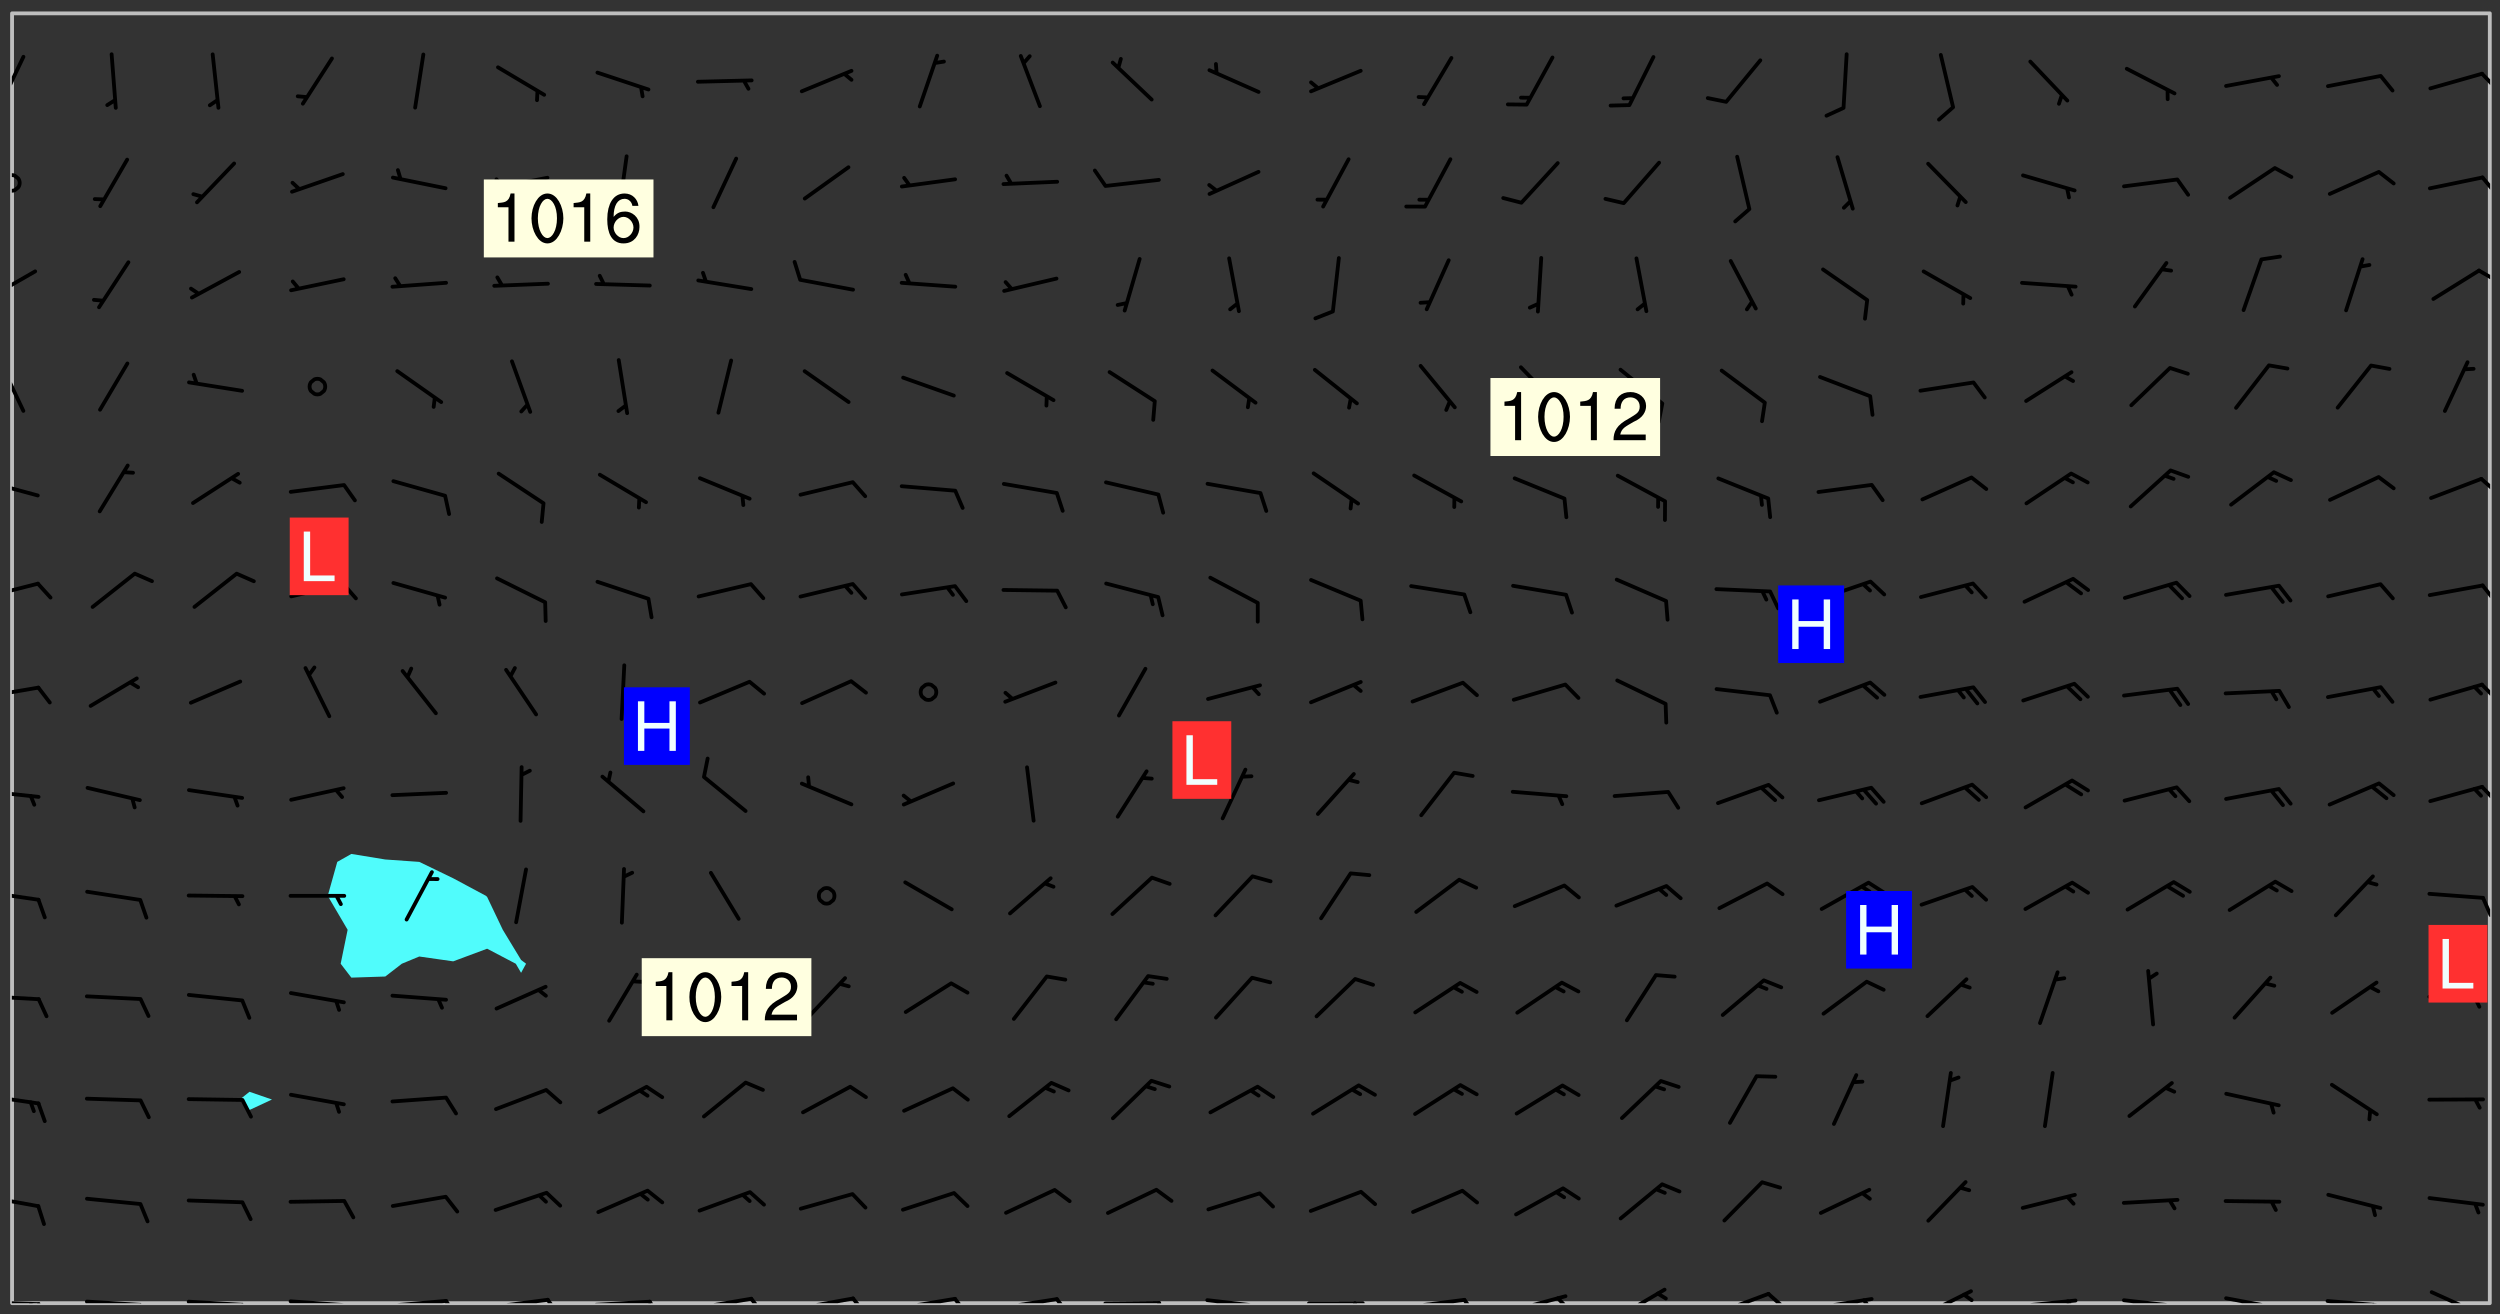 <svg xmlns="http://www.w3.org/2000/svg" role="img" xmlns:xlink="http://www.w3.org/1999/xlink" viewBox="142.45 309.95 326.84 171.84"><rect x="142.45" y="309.95" width="326.84" height="171.84" fill="#333333" stroke="none"/><defs><clipPath id="clip2"><path d="M 144 311.672 L 145 311.672 L 145 480.328 L 144 480.328 Z M 144 311.672"/></clipPath><clipPath id="clip3"><path d="M 144 311.672 L 468 311.672 L 468 480.328 L 144 480.328 Z M 144 311.672"/></clipPath><clipPath id="clip4"><path d="M 467 311.672 L 468 311.672 L 468 480.328 L 467 480.328 Z M 467 311.672"/></clipPath><clipPath id="clip5"><path d="M 144 479 L 148 479 L 148 480.328 L 144 480.328 Z M 144 479"/></clipPath><clipPath id="clip6"><path d="M 147 480 L 149 480 L 149 480.328 L 147 480.328 Z M 147 480"/></clipPath><clipPath id="clip7"><path d="M 146 480 L 148 480 L 148 480.328 L 146 480.328 Z M 146 480"/></clipPath><clipPath id="clip8"><path d="M 153 479 L 162 479 L 162 480.328 L 153 480.328 Z M 153 479"/></clipPath><clipPath id="clip9"><path d="M 160 480 L 163 480 L 163 480.328 L 160 480.328 Z M 160 480"/></clipPath><clipPath id="clip10"><path d="M 166 479 L 175 479 L 175 480.328 L 166 480.328 Z M 166 479"/></clipPath><clipPath id="clip11"><path d="M 173 480 L 176 480 L 176 480.328 L 173 480.328 Z M 173 480"/></clipPath><clipPath id="clip12"><path d="M 180 479 L 188 479 L 188 480.328 L 180 480.328 Z M 180 479"/></clipPath><clipPath id="clip13"><path d="M 187 480 L 189 480 L 189 480.328 L 187 480.328 Z M 187 480"/></clipPath><clipPath id="clip14"><path d="M 193 479 L 202 479 L 202 480.328 L 193 480.328 Z M 193 479"/></clipPath><clipPath id="clip15"><path d="M 200 479 L 203 479 L 203 480.328 L 200 480.328 Z M 200 479"/></clipPath><clipPath id="clip16"><path d="M 206 479 L 215 479 L 215 480.328 L 206 480.328 Z M 206 479"/></clipPath><clipPath id="clip17"><path d="M 213 479 L 216 479 L 216 480.328 L 213 480.328 Z M 213 479"/></clipPath><clipPath id="clip18"><path d="M 220 479 L 228 479 L 228 480.328 L 220 480.328 Z M 220 479"/></clipPath><clipPath id="clip19"><path d="M 227 479 L 229 479 L 229 480.328 L 227 480.328 Z M 227 479"/></clipPath><clipPath id="clip20"><path d="M 233 479 L 241 479 L 241 480.328 L 233 480.328 Z M 233 479"/></clipPath><clipPath id="clip21"><path d="M 240 479 L 243 479 L 243 480.328 L 240 480.328 Z M 240 479"/></clipPath><clipPath id="clip22"><path d="M 246 479 L 255 479 L 255 480.328 L 246 480.328 Z M 246 479"/></clipPath><clipPath id="clip23"><path d="M 253 479 L 256 479 L 256 480.328 L 253 480.328 Z M 253 479"/></clipPath><clipPath id="clip24"><path d="M 260 479 L 268 479 L 268 480.328 L 260 480.328 Z M 260 479"/></clipPath><clipPath id="clip25"><path d="M 267 479 L 270 479 L 270 480.328 L 267 480.328 Z M 267 479"/></clipPath><clipPath id="clip26"><path d="M 273 479 L 281 479 L 281 480.328 L 273 480.328 Z M 273 479"/></clipPath><clipPath id="clip27"><path d="M 280 479 L 283 479 L 283 480.328 L 280 480.328 Z M 280 479"/></clipPath><clipPath id="clip28"><path d="M 286 480 L 295 480 L 295 480.328 L 286 480.328 Z M 286 480"/></clipPath><clipPath id="clip29"><path d="M 293 480 L 296 480 L 296 480.328 L 293 480.328 Z M 293 480"/></clipPath><clipPath id="clip30"><path d="M 300 479 L 308 479 L 308 480.328 L 300 480.328 Z M 300 479"/></clipPath><clipPath id="clip31"><path d="M 306 480 L 307 480 L 307 480.328 L 306 480.328 Z M 306 480"/></clipPath><clipPath id="clip32"><path d="M 313 480 L 321 480 L 321 480.328 L 313 480.328 Z M 313 480"/></clipPath><clipPath id="clip33"><path d="M 319 480 L 321 480 L 321 480.328 L 319 480.328 Z M 319 480"/></clipPath><clipPath id="clip34"><path d="M 326 479 L 335 479 L 335 480.328 L 326 480.328 Z M 326 479"/></clipPath><clipPath id="clip35"><path d="M 333 479 L 336 479 L 336 480.328 L 333 480.328 Z M 333 479"/></clipPath><clipPath id="clip36"><path d="M 340 479 L 348 479 L 348 480.328 L 340 480.328 Z M 340 479"/></clipPath><clipPath id="clip37"><path d="M 345 479 L 348 479 L 348 480.328 L 345 480.328 Z M 345 479"/></clipPath><clipPath id="clip38"><path d="M 353 478 L 361 478 L 361 480.328 L 353 480.328 Z M 353 478"/></clipPath><clipPath id="clip39"><path d="M 366 478 L 374 478 L 374 480.328 L 366 480.328 Z M 366 478"/></clipPath><clipPath id="clip40"><path d="M 373 478 L 376 478 L 376 480.328 L 373 480.328 Z M 373 478"/></clipPath><clipPath id="clip41"><path d="M 379 479 L 388 479 L 388 480.328 L 379 480.328 Z M 379 479"/></clipPath><clipPath id="clip42"><path d="M 385 479 L 388 479 L 388 480.328 L 385 480.328 Z M 385 479"/></clipPath><clipPath id="clip43"><path d="M 393 478 L 401 478 L 401 480.328 L 393 480.328 Z M 393 478"/></clipPath><clipPath id="clip44"><path d="M 398 478 L 401 478 L 401 480.328 L 398 480.328 Z M 398 478"/></clipPath><clipPath id="clip45"><path d="M 406 479 L 415 479 L 415 480.328 L 406 480.328 Z M 406 479"/></clipPath><clipPath id="clip46"><path d="M 412 479 L 414 479 L 414 480.328 L 412 480.328 Z M 412 479"/></clipPath><clipPath id="clip47"><path d="M 419 479 L 428 479 L 428 480.328 L 419 480.328 Z M 419 479"/></clipPath><clipPath id="clip48"><path d="M 425 480 L 427 480 L 427 480.328 L 425 480.328 Z M 425 480"/></clipPath><clipPath id="clip49"><path d="M 433 479 L 441 479 L 441 480.328 L 433 480.328 Z M 433 479"/></clipPath><clipPath id="clip50"><path d="M 440 480 L 442 480 L 442 480.328 L 440 480.328 Z M 440 480"/></clipPath><clipPath id="clip51"><path d="M 446 479 L 454 479 L 454 480.328 L 446 480.328 Z M 446 479"/></clipPath><clipPath id="clip52"><path d="M 452 480 L 454 480 L 454 480.328 L 452 480.328 Z M 452 480"/></clipPath><clipPath id="clip53"><path d="M 460 478 L 468 478 L 468 480.328 L 460 480.328 Z M 460 478"/></clipPath><clipPath id="clip54"><path d="M 144 466 L 148 466 L 148 468 L 144 468 Z M 144 466"/></clipPath><clipPath id="clip55"><path d="M 144 452 L 148 452 L 148 455 L 144 455 Z M 144 452"/></clipPath><clipPath id="clip56"><path d="M 144 439 L 148 439 L 148 441 L 144 441 Z M 144 439"/></clipPath><clipPath id="clip57"><path d="M 144 426 L 148 426 L 148 428 L 144 428 Z M 144 426"/></clipPath><clipPath id="clip58"><path d="M 466 427 L 468 427 L 468 430 L 466 430 Z M 466 427"/></clipPath><clipPath id="clip59"><path d="M 144 413 L 148 413 L 148 415 L 144 415 Z M 144 413"/></clipPath><clipPath id="clip60"><path d="M 466 412 L 468 412 L 468 415 L 466 415 Z M 466 412"/></clipPath><clipPath id="clip61"><path d="M 144 399 L 148 399 L 148 402 L 144 402 Z M 144 399"/></clipPath><clipPath id="clip62"><path d="M 466 399 L 468 399 L 468 402 L 466 402 Z M 466 399"/></clipPath><clipPath id="clip63"><path d="M 144 386 L 148 386 L 148 389 L 144 389 Z M 144 386"/></clipPath><clipPath id="clip64"><path d="M 466 386 L 468 386 L 468 389 L 466 389 Z M 466 386"/></clipPath><clipPath id="clip65"><path d="M 144 372 L 148 372 L 148 375 L 144 375 Z M 144 372"/></clipPath><clipPath id="clip66"><path d="M 466 372 L 468 372 L 468 375 L 466 375 Z M 466 372"/></clipPath><clipPath id="clip67"><path d="M 144 357 L 146 357 L 146 364 L 144 364 Z M 144 357"/></clipPath><clipPath id="clip68"><path d="M 144 345 L 148 345 L 148 350 L 144 350 Z M 144 345"/></clipPath><clipPath id="clip69"><path d="M 466 345 L 468 345 L 468 347 L 466 347 Z M 466 345"/></clipPath><clipPath id="clip70"><path d="M 144 332 L 146 332 L 146 336 L 144 336 Z M 144 332"/></clipPath><clipPath id="clip71"><path d="M 466 332 L 468 332 L 468 336 L 466 336 Z M 466 332"/></clipPath><clipPath id="clip72"><path d="M 144 317 L 146 317 L 146 324 L 144 324 Z M 144 317"/></clipPath><clipPath id="clip73"><path d="M 466 319 L 468 319 L 468 322 L 466 322 Z M 466 319"/></clipPath><g id="surface591" clip-path="url(#clip1)"><path fill="#fff" fill-opacity="0" fill-rule="evenodd" d="M 0 0 L 1000 0 L 1000 1000 L 0 1000 Z M 0 0"/><path fill="#d3d3d3" fill-opacity="0" fill-rule="evenodd" d="M162.152 355.867L161.918 356.16 161.977 356.395 162.094 356.566 162.27 356.801 162.562 357.148 162.676 357.207 162.793 357.035 162.852 356.801 163.027 356.625 163.492 356.449 164.191 356.449 164.426 356.742 164.715 357.559 164.773 357.734 164.949 357.965 165.301 358.199 166 358.898 166.172 359.074 166.406 359.422 166.641 359.832 166.93 360.414 167.34 360.879 167.57 361.113 167.805 361.289 167.922 361.52 168.098 361.812 168.27 362.977 168.27 363.211 168.328 363.5 168.387 363.617 168.504 363.734 168.852 364.145 168.969 364.316 169.145 364.492 169.32 364.727 169.438 364.898 169.609 365.25 169.668 365.484 169.902 365.891 170.137 365.832 169.961 366.008 169.902 366.938 169.32 366.938 169.086 366.824 168.738 366.938 168.621 367.055 168.562 367.348 168.504 367.523 168.387 367.695 167.922 367.988 167.863 368.223 167.805 368.336 167.805 368.98 167.863 369.152 167.863 369.562 167.922 369.621 167.922 370.027 167.98 370.434 168.098 370.609 168.156 370.668 168.387 371.309 168.328 371.602 168.328 372.301 168.27 372.883 168.27 373.117 168.211 373.348 168.156 373.699 168.156 375.621 168.211 375.738 168.637 375.738 168.27 375.855 168.246 376.207 169.137 377.375 170.879 377.914 172.219 378.273 172.219 378.812 172.309 379.621 172.844 380.336 174.363 380.605 175.254 380.52 175.344 381.684 175.879 381.863 177.039 381.684 179.094 380.699 180.254 380.336 182.133 380.16 183.828 379.98 183.648 380.699 182.133 380.785 180.883 380.875 180.078 381.145 179.004 381.953 179.273 382.672 179.809 383.57 179.629 384.195 179.363 385.004 179.629 386.082 180.254 386.98 181.059 387.16 182.309 386.98 182.043 387.703 182.141 388.207 182.195 388.5 182.195 388.672 182.254 388.965 182.254 389.371 182.43 389.488 182.781 389.605 183.188 389.605 183.48 389.43 183.594 389.312 183.652 389.195 183.77 388.965 183.828 388.789 184.18 388.324 184.41 388.148 184.586 388.09 184.762 388.148 184.82 388.324 184.938 389.312 184.992 389.781 185.051 389.953 185.168 390.188 185.344 390.246 186.16 390.305 186.449 390.305 186.566 390.539 186.625 390.945 186.684 391.297 186.684 392.402 186.801 392.695 186.918 393.043 187.207 393.742 187.383 394.094 187.965 394.848 188.316 395.023 188.488 395.082 188.957 395.316 189.598 395.781 189.945 396.016 190.238 396.191 190.531 396.246 190.762 396.309 191.578 396.656 191.871 396.832 191.984 397.004 192.336 397.355 192.453 397.531 192.977 398.172 192.977 398.461 193.035 398.812 193.035 399.16 193.094 399.512 193.152 399.801 193.27 399.859 193.441 399.918 193.617 399.918 194.199 400.152 194.375 400.27 194.551 400.559 194.727 400.793 194.84 401.027 195.133 401.258 195.25 401.375 195.25 401.785 195.309 401.84 195.598 402.074 195.832 402.191 195.891 402.309 196.008 402.48 196.066 402.598 196.297 402.832 196.355 403.008 196.59 403.066 196.707 403.125 196.59 403.238 196.531 403.355 196.531 403.473 196.414 403.766 196.297 404.055 196.297 404.637 196.473 404.754 196.59 404.812 196.648 404.93 196.766 405.047 196.879 405.105 197.055 405.453 197.113 405.805 197.172 406.211 197.172 406.387 197.113 406.562 196.996 407.262 196.996 407.434 197.113 407.609 197.406 407.902 197.812 407.902 197.988 408.02 198.105 408.191 198.223 408.484 198.223 408.719 197.695 408.719 197.465 408.484 197.23 408.484 197.055 408.543 196.996 409.242 197.055 409.59 197.172 409.766 197.348 410.176 197.465 410.406 197.754 410.875 197.93 410.93 198.453 410.93 198.688 410.988 199.445 411.629 199.504 411.922 199.504 412.156 199.562 412.215 199.793 412.562 199.793 412.914 199.676 413.086 199.676 413.379 199.969 413.668 200.262 413.844 200.434 413.902 200.727 414.078 201.02 414.195 201.602 414.602 201.891 414.836 202.184 415.012 202.402 415.172 202.418 415.184 202.648 415.359 203.289 415.883 203.465 416.117 203.582 416.293 203.758 416.469 203.871 416.641 203.871 417.281 203.988 417.457 204.457 417.574 205.039 417.691 205.273 417.75 205.504 417.863 205.797 417.98 205.91 418.039 206.496 418.391 206.785 418.562 206.961 418.625 207.137 418.68 207.312 418.738 208.012 419.09 208.301 419.266 208.535 419.32 208.824 419.496 209.059 419.613 209.699 420.02 209.992 420.137 210.164 420.195 210.398 420.254 210.809 420.312 211.039 420.371 211.273 420.488 211.332 420.66 210.922 420.836 211.391 420.895 211.449 421.188 211.562 421.422 211.738 421.477 211.973 421.535 212.148 421.594 212.555 421.711 213.195 421.945 213.312 422.117 213.371 422.352 213.371 422.527 213.312 422.645 213.254 423.051 213.488 423.285 213.605 423.344 213.953 423.461 214.594 423.691 214.77 423.809 215.059 423.926 215.234 424.102 215.469 424.566 216.051 425.672 216.227 425.848 216.574 426.023 216.75 426.141 217.102 426.258 218.148 426.781 218.383 426.84 218.848 426.953 219.141 427.012 219.605 427.188 220.363 427.77 220.598 428.004 220.945 428.469 221.121 428.645 221.41 428.879 222.227 429.578 222.52 429.754 222.809 430.043 223.102 430.219 223.395 430.508 224.09 431.148 224.266 431.324 224.559 431.559 224.848 431.793 225.316 432.082 225.957 432.664 226.305 432.898 226.539 433.191 226.887 433.539 227.238 434.004 228.172 434.996 228.52 435.402 228.637 435.578 228.871 435.637 228.984 435.754 229.629 435.93 229.859 436.043 230.094 436.102 230.387 436.277 230.617 436.395 231.551 437.094 231.957 437.5 232.191 437.676 232.598 437.852 232.832 437.969 233.648 438.316 233.996 438.551 234.23 438.668 234.523 438.957 234.754 439.074 235.512 439.426 235.863 439.598 236.094 439.656 236.387 439.773 236.621 439.832 237.492 440.008 238.309 440.008 238.777 440.238 238.949 440.297 239.824 440.996 240.289 441.113 240.582 441.172 240.758 441.23 240.988 441.289 241.457 441.348 241.805 441.406 242.156 441.465 242.562 441.523 242.855 441.523 243.027 441.582 243.027 441.812 243.203 441.988 243.496 441.988 243.844 442.047 244.195 442.105 244.895 442.223 245.535 442.223 246 441.988 246.293 441.812 246.465 441.695 246.875 441.523 247.164 441.348 248.098 440.883 248.566 440.59 249.09 440.297 249.555 440.125 250.02 439.949 251.07 439.484 251.359 439.367 251.77 439.25 252.059 439.133 252.586 438.957 254.102 438.258 254.684 437.91 254.973 437.852 255.266 437.793 255.613 437.676 256.488 437.445 256.84 437.328 256.953 437.328 257.188 437.27 258.062 437.035 258.297 436.977 259.109 436.977 259.461 436.918 260.277 436.801 260.449 436.742 260.801 436.688 261.094 436.629 261.324 436.57 262.141 436.395 262.316 436.336 262.664 436.336 262.898 436.277 263.363 436.16 264.121 435.988 264.355 435.93 264.703 435.93 265.113 435.812 265.402 435.754 266.688 435.695 266.977 435.695 267.387 435.637 267.617 435.578 267.793 435.578 268.668 435.461 269.074 435.461 269.484 435.344 269.832 435.344 270.184 435.23 271.055 435.172 272.805 435.172 273.852 435.461 274.262 435.578 274.551 435.695 274.902 435.812 275.191 435.93 276.242 436.102 276.531 436.16 276.824 436.16 277.117 436.219 277.289 436.277 277.699 436.336 277.871 436.395 277.988 436.453 278.105 436.453 278.223 436.512 278.574 436.57 278.688 436.57 279.098 436.637 281.02 437.031 282.945 437.426 284.465 437.875 286.16 438.594 288.305 439.398 289.91 438.68 291.34 437.875 292.5 436.797 293.75 436.348 296.785 435.629 298.66 435.27 300.805 433.922 303.039 432.668 305.539 431.41 307.234 430.961 309.02 430.781 310.18 430.512 310.805 431.051 312.145 430.781 312.859 429.793 313.844 428.449 314.289 428.27 315.094 427.91 316.969 427.371 318.754 426.922 320.004 426.652 321.164 426.562 322.863 426.473 324.824 426.203 326.074 426.113 326.613 426.113 327.238 426.023 328.129 426.023 330.273 425.844 332.684 425.664 335.273 425.574 336.969 425.754 338.578 425.844 340.008 426.203 341.168 426.922 343.043 427.91 344.203 429.438 344.469 430.152 345.098 430.242 345.453 431.141 345.988 431.68 346.523 433.207 347.598 433.566 348.133 433.566 347.328 434.102 347.418 435.809 348.133 438.504 349.023 439.309 349.918 440.297 350.633 441.555 352.418 442.094 353.938 441.914 354.293 443.258 355.902 442.453 356.883 441.914 357.152 442.184 357.469 441.969 357.688 441.824 358.488 442.273 358.938 441.914 359.293 441.914 359.828 441.645 360.367 440.926 360.902 440.656 361.527 439.668 362.688 440.117 363.527 440.488 364.922 441.105 366.617 440.926 368.223 440.926 370.008 441.016 370.188 439.309 370.723 437.965 371.527 438.234 372.02 439.082 372.422 439.488 372.332 440.027 372.332 440.387 373.047 440.836 373.758 440.566 375.188 440.566 375.547 441.555 375.992 442.812 376.707 444.156 377.957 444.785 379.652 445.414 380.367 445.234 380.547 444.695 381.527 444.605 381.977 444.965 382.062 446.223 381.797 446.852 381.262 447.031 381.262 447.57 381.977 448.555 382.242 449.094 383.227 450.082 384.027 451.16 383.762 451.52 383.672 452.418 383.047 454.75 382.691 456.816 382.602 458.609 382.422 459.328 382.332 459.867 382.332 461.305 381.352 463.188 380.992 464.895 380.457 465.793 379.652 466.961 379.387 467.5 381.441 468.754 381.527 469.113 381.172 469.652 381.082 469.473 381.082 470.281 381.172 471.719 380.727 472.434 379.652 472.527 379.387 473.242 379.922 474.141 380.727 474.859 381.887 475.668 383.227 475.938 383.672 476.297 383.316 476.746 381.527 476.656 380.277 476.207 379.562 475.488 378.938 475.398 378.762 478.988 378.574 480.297 467.934 480.297 467.934 311.703 412.664 311.703 412.664 360.785 413.426 360.91 416.715 361.453 418.738 364.289 418.738 367.043 421.09 367.375 423.438 367.707 427.488 367.707 426.109 371.867 424.086 372.574 422.062 373.277 421.52 373.621 418.926 375.238 418.738 375.355 416.715 373.277 415.984 370.535 413.312 368.457 411.938 364.957 411.871 364.875 409.914 362.203 412.664 360.785 412.664 311.703 294.422 311.703 294.422 403.117 294.539 403.148 294.672 403.16 294.746 403.234 294.852 403.281 294.941 403.34 295.027 403.398 295.117 403.457 295.414 403.754 295.473 403.844 295.504 403.961 295.531 404.078 295.547 404.215 295.516 404.332 295.457 404.422 295.398 404.508 295.355 404.613 295.309 404.715 295.281 404.836 295.281 404.98 295.457 405.25 295.605 405.398 295.68 405.484 295.754 405.559 295.797 405.664 295.859 405.754 295.918 405.84 295.961 405.945 296.02 406.035 296.066 406.137 296.109 406.242 296.168 406.328 296.285 406.508 296.359 406.582 296.422 406.668 296.48 406.758 296.523 406.863 296.582 406.953 296.641 407.039 296.703 407.129 296.762 407.219 296.805 407.32 296.922 407.5 296.996 407.574 297.055 407.66 297.129 407.734 297.219 407.793 297.324 407.84 297.473 407.84 297.605 407.824 297.738 407.84 297.84 407.793 297.914 407.719 297.961 407.617 297.945 407.484 297.945 407.336 297.898 407.23 297.871 407.113 297.824 407.012 297.797 406.891 297.754 406.789 297.691 406.699 297.648 406.598 297.605 406.492 297.574 406.375 297.559 406.242 297.547 406.105 297.633 406.047 297.691 405.961 297.812 405.93 297.855 406.035 297.871 406.168 297.871 406.285 297.93 406.387 297.988 406.477 298.078 406.535 298.227 406.684 298.285 406.773 298.328 406.879 298.316 406.98 298.402 407.039 298.508 407.086 298.594 407.145 298.684 407.203 298.758 407.277 298.641 407.305 298.535 407.352 298.449 407.41 298.375 407.484 298.316 407.574 298.254 407.66 298.227 407.781 298.18 407.883 298.137 407.988 298.105 408.105 298.094 408.238 298.078 408.371 298.078 408.52 298.105 408.637 298.152 408.742 298.195 408.844 298.254 408.934 298.328 409.008 298.418 409.066 298.492 409.141 298.582 409.199 298.641 409.289 298.684 409.395 298.73 409.496 298.848 409.527 298.98 409.543 299.129 409.543 299.246 409.512 299.352 409.555 299.395 409.66 299.441 409.762 299.469 409.883 299.5 410 299.527 410.117 299.559 410.238 299.586 410.355 299.691 410.398 299.793 410.445 299.926 410.43 300.074 410.578 300.137 410.664 300.211 410.738 300.281 410.812 300.371 410.875 300.477 410.918 300.578 410.961 300.695 410.992 300.832 411.008 300.949 410.977 301.023 410.902 301.051 410.785 301.039 410.652 301.008 410.531 300.98 410.414 301.023 410.309 301.141 410.309 301.23 410.371 301.348 410.398 301.496 410.398 301.629 410.414 301.777 410.414 301.91 410.43 302.043 410.414 302.191 410.414 302.324 410.398 302.457 410.387 302.594 410.398 302.711 410.371 302.844 410.355 303.035 410.297 302.977 410.473 302.961 410.605 302.934 410.727 302.918 410.859 302.859 410.945 302.727 410.961 302.621 411.008 302.516 411.051 302.398 411.082 302.281 411.109 302.016 411.141 301.867 411.141 301.734 411.156 301.66 411.23 301.719 411.316 301.867 411.465 301.984 411.645 302.059 411.715 302.148 411.777 302.238 411.836 302.324 411.895 302.414 411.953 302.516 411.996 302.621 412.059 302.727 412.102 302.812 412.16 302.918 412.207 303.02 412.25 303.199 412.367 303.258 412.457 303.215 412.559 303.168 412.664 303.184 412.797 303.406 413.02 303.465 413.109 303.508 413.211 303.539 413.332 303.582 413.434 303.598 413.566 303.629 413.684 303.641 413.82 303.672 413.938 303.82 414.086 303.922 414.129 304.027 414.172 304.145 414.203 304.277 414.219 304.414 414.234 304.531 414.234 304.648 414.203 304.738 414.145 304.781 414.039 304.828 413.938 304.871 413.832 304.902 413.715 304.914 413.582 304.914 413.434 304.902 413.301 304.887 413.168 304.855 413.051 304.812 412.945 304.766 412.84 304.723 412.738 304.68 412.633 304.664 412.5 304.68 412.367 304.707 412.25 304.738 412.133 304.766 412.012 304.812 411.91 304.902 411.852 304.988 411.789 305.062 411.715 305.152 411.656 305.375 411.434 305.434 411.348 305.508 411.273 305.625 411.094 305.684 411.008 305.684 410.859 305.609 410.785 305.508 410.738 305.402 410.695 305.301 410.652 305.242 410.562 305.195 410.457 305.168 410.34 305.258 410.281 305.375 410.25 305.477 410.207 305.656 410.09 305.805 409.941 305.816 409.809 305.805 409.703 305.715 409.645 305.582 409.66 305.434 409.66 305.301 409.676 305.168 409.66 305.047 409.629 304.961 409.57 304.887 409.496 304.828 409.406 304.766 409.32 304.648 409.141 304.59 409.055 304.621 408.934 304.707 408.875 304.828 408.844 304.887 408.758 304.887 408.637 304.855 408.52 304.797 408.43 304.738 408.344 304.691 408.238 304.664 408.121 304.648 407.988 304.707 407.898 304.781 407.824 304.871 407.766 304.988 407.586 305.062 407.512 305.121 407.426 305.27 407.277 305.391 407.246 305.523 407.23 305.656 407.246 305.73 407.32 305.773 407.426 305.789 407.559 305.758 407.676 305.641 407.707 305.508 407.719 305.359 407.867 305.316 407.973 305.27 408.074 305.242 408.195 305.211 408.312 305.211 408.461 305.242 408.578 305.285 408.684 305.344 408.773 305.418 408.844 305.492 408.918 305.609 408.949 305.73 408.977 305.848 408.949 305.98 408.934 306.098 408.934 306.188 408.992 306.262 409.066 306.309 409.172 306.367 409.258 306.469 409.305 306.602 409.32 306.707 409.363 306.793 409.422 306.781 409.527 306.707 409.602 306.527 409.719 306.469 409.809 306.379 409.867 306.309 409.941 306.234 410.016 306.172 410.105 306.145 410.223 306.129 410.355 306.145 410.488 306.129 410.621 306.129 410.77 306.145 410.902 306.172 411.02 306.203 411.141 306.277 411.215 306.367 411.273 306.453 411.332 306.543 411.391 306.66 411.422 306.66 411.508 306.559 411.555 306.469 411.613 306.203 411.645 306.086 411.672 305.938 411.672 305.832 411.715 305.73 411.762 305.672 411.852 305.609 412.086 305.598 412.219 305.566 412.34 305.551 412.473 305.551 412.766 305.539 412.898 305.551 413.035 305.566 413.168 305.699 413.184 305.832 413.195 305.953 413.227 306.039 413.285 306.113 413.359 306.16 413.465 306.203 413.566 306.219 413.699 306.219 414.145 306.203 414.277 306.203 414.723 306.234 414.988 306.262 415.105 306.277 415.238 306.309 415.355 306.395 415.566 306.426 415.832 306.426 415.98 306.395 416.098 306.367 416.215 306.336 416.336 306.309 416.453 306.277 416.57 306.246 416.691 306.234 416.824 306.219 416.957 306.309 417.016 306.426 416.984 306.527 417 306.574 417.105 306.543 417.371 306.543 417.812 306.5 417.918 306.453 418.023 306.41 418.125 306.367 418.23 306.309 418.316 306.277 418.438 306.234 418.555 306.203 418.672 306.188 418.805 306.203 418.938 306.262 419.027 306.367 419.074 306.453 419.133 306.512 419.219 306.5 419.355 306.469 419.473 306.426 419.574 306.426 420.02 306.41 420.152 306.41 420.301 306.379 420.418 306.336 420.523 306.309 420.641 306.262 420.746 306.219 420.848 306.188 420.969 306.16 421.086 306.129 421.219 306.098 421.336 306.07 421.453 306.027 421.559 305.996 421.676 305.965 421.797 305.953 421.93 305.938 422.062 305.938 422.359 305.965 422.477 305.965 422.625 306.012 423.023 306.039 423.141 306.098 423.23 306.219 423.262 306.367 423.262 306.5 423.246 306.559 423.336 306.559 423.453 306.5 423.543 306.41 423.602 306.309 423.645 306.203 423.691 306.113 423.75 306.027 423.809 305.891 423.824 305.773 423.793 305.641 423.777 305.539 423.824 305.477 423.91 305.465 424.047 305.449 424.18 305.418 424.297 305.391 424.414 305.375 424.547 305.344 424.668 305.344 424.965 305.359 425.098 305.391 425.215 305.391 425.363 305.402 425.496 305.402 425.645 305.375 425.762 305.328 425.863 305.301 425.984 305.27 426.102 305.211 426.191 305.137 426.266 305.035 426.309 304.93 426.355 304.812 426.383 304.691 426.414 304.59 426.367 304.648 426.281 304.754 426.234 304.781 426.117 304.812 426 304.84 425.879 304.871 425.762 304.871 425.613 304.887 425.48 304.855 425.363 304.812 425.258 304.707 425.273 304.633 425.348 304.531 425.391 304.441 425.453 304.367 425.527 304.324 425.629 304.309 425.762 304.277 425.879 304.25 426 304.219 426.117 304.191 426.234 304.16 426.355 304.133 426.473 304.102 426.59 304.059 426.695 303.969 426.754 303.879 426.754 303.762 426.723 303.73 426.637 303.746 426.5 303.715 426.383 303.715 426.234 303.703 426.102 303.703 425.953 303.641 425.719 303.613 425.598 303.57 425.496 303.523 425.391 303.465 425.305 303.406 425.215 303.363 425.109 303.301 425.023 303.152 424.875 303.082 424.801 302.977 424.754 302.871 424.711 302.77 424.668 302.473 424.371 302.383 424.297 302.297 424.238 302.191 424.195 302.102 424.133 302.016 424.074 301.91 424.031 301.82 423.973 301.734 423.91 301.66 423.84 301.555 423.793 301.469 423.734 301.363 423.691 301.273 423.629 301.172 423.586 301.066 423.543 300.98 423.484 300.875 423.438 300.77 423.395 300.668 423.348 300.578 423.289 300.477 423.246 300.371 423.203 300.281 423.141 300.164 423.113 300.031 423.098 299.898 423.113 299.75 423.113 299.617 423.129 299.5 423.098 299.41 423.039 299.336 422.965 299.246 422.906 299.145 422.859 298.996 422.859 298.875 422.832 298.773 422.789 298.699 422.715 298.582 422.535 298.492 422.477 298.391 422.434 298.301 422.371 298.195 422.328 298.105 422.27 298.02 422.211 297.914 422.164 297.855 422.078 297.797 421.988 297.754 421.883 297.707 421.781 297.633 421.707 297.547 421.648 297.473 421.574 297.383 421.516 297.16 421.293 297.117 421.188 297.086 420.922 297.191 420.879 297.336 420.879 297.441 420.922 297.516 420.996 297.605 421.055 297.691 421.113 297.797 421.16 297.887 421.219 298.035 421.367 298.105 421.441 298.254 421.59 298.316 421.676 298.391 421.75 298.477 421.809 298.551 421.883 298.641 421.945 298.73 422.004 298.816 422.062 299.086 422.238 299.188 422.285 299.293 422.328 299.395 422.371 299.441 422.297 299.5 422.211 299.574 422.137 299.645 422.062 299.75 422.105 299.824 422.18 299.883 422.27 299.926 422.371 299.973 422.477 300.016 422.582 300.137 422.609 300.254 422.582 300.328 422.492 300.371 422.387 300.43 422.297 300.504 422.223 300.609 422.18 300.727 422.152 300.859 422.164 300.949 422.223 301.098 422.371 301.156 422.461 301.199 422.566 301.246 422.668 301.289 422.773 301.332 422.875 301.438 422.922 301.543 422.965 301.676 422.98 301.762 422.922 301.82 422.832 301.895 422.758 302 422.715 302.117 422.742 302.223 422.789 302.324 422.832 302.43 422.875 302.531 422.922 302.711 423.039 302.711 423.156 302.695 423.289 302.711 423.422 302.727 423.559 302.785 423.645 302.887 423.691 303.008 423.719 303.125 423.75 303.273 423.75 303.391 423.719 303.449 423.629 303.629 423.512 303.688 423.422 303.762 423.348 303.82 423.262 303.938 423.082 304.117 422.965 304.234 422.996 304.324 423.055 304.367 423.129 304.352 423.262 304.352 423.379 304.441 423.438 304.59 423.438 304.723 423.422 304.855 423.41 305.121 423.379 305.227 423.336 305.344 423.305 305.465 423.277 305.539 423.203 305.609 423.129 305.672 423.039 305.656 422.934 305.609 422.832 305.508 422.789 305.402 422.773 305.285 422.801 305.02 422.832 304.871 422.832 304.797 422.758 304.707 422.699 304.59 422.668 304.473 422.641 304.34 422.625 304.191 422.625 304.059 422.641 303.762 422.641 303.656 422.594 303.508 422.445 303.465 422.344 303.406 422.254 303.629 422.031 303.715 421.973 303.82 421.93 303.938 421.898 304.07 421.883 304.203 421.898 304.34 421.914 304.441 421.957 304.574 421.945 304.664 421.883 304.766 421.84 304.828 421.75 304.781 421.648 304.691 421.59 304.574 421.559 304.473 421.516 304.414 421.426 304.352 421.336 304.352 421.219 304.367 421.086 304.473 421.039 304.547 420.969 304.547 420.848 304.457 420.789 304.426 420.672 304.516 420.613 304.59 420.539 304.633 420.434 304.691 420.344 304.738 420.242 304.754 420.109 304.754 419.961 304.707 419.855 304.664 419.754 304.574 419.695 304.441 419.68 304.34 419.637 304.203 419.621 304.086 419.59 303.641 419.59 303.508 419.574 303.375 419.562 303.242 419.547 303.125 419.516 302.977 419.516 302.844 419.5 302.711 419.488 302.445 419.457 302.324 419.414 302.238 419.355 302.164 419.281 302.164 419.133 302.176 419 302.281 418.953 302.383 418.91 302.516 418.895 302.668 418.895 302.801 418.879 303.094 418.879 303.215 418.91 303.316 418.953 303.406 419.012 303.641 419.074 303.762 419.027 303.852 418.969 303.953 418.926 304.086 418.91 304.191 418.953 304.293 419 304.426 419.012 304.547 418.984 304.691 418.984 304.812 418.953 304.93 418.926 305.035 418.879 305.109 418.805 305.195 418.746 305.344 418.598 305.402 418.512 305.449 418.406 305.477 418.289 305.492 418.184 305.391 418.141 305.301 418.082 305.184 418.051 305.078 418.008 304.988 417.945 304.914 417.859 304.84 417.785 304.738 417.742 304.633 417.695 304.531 417.652 304.473 417.562 304.426 417.461 304.34 417.25 304.277 417.164 304.219 417.074 304.145 417 304.059 416.941 303.789 416.941 303.672 416.973 303.582 417.031 303.48 417.074 303.348 417.09 303.242 417.074 303.215 416.957 303.152 416.867 303.035 416.836 302.934 416.793 302.785 416.645 302.754 416.527 302.738 416.422 302.812 416.348 302.992 416.23 303.109 416.203 303.227 416.172 303.363 416.188 303.465 416.23 303.57 416.273 303.672 416.32 303.777 416.363 303.895 416.395 304.027 416.41 304.145 416.438 304.277 416.453 304.383 416.438 304.473 416.379 304.398 416.305 304.293 416.262 304.219 416.188 304.145 416.098 303.996 415.949 303.91 415.891 303.82 415.832 303.746 415.758 303.656 415.699 303.555 415.652 303.434 415.625 303.332 415.578 303.227 415.535 303.109 415.504 303.008 415.461 302.887 415.43 302.738 415.43 302.621 415.461 302.516 415.504 302.43 415.566 302.25 415.684 302.164 415.742 302.074 415.801 301.969 415.848 301.883 415.906 301.777 415.949 301.676 415.992 301.57 416.039 301.496 416.113 301.438 416.203 301.379 416.289 301.332 416.395 301.273 416.48 301.199 416.555 301.066 416.543 300.949 416.512 300.832 416.512 300.758 416.586 300.668 416.645 300.594 416.719 300.504 416.777 300.418 416.836 300.312 416.883 300.211 416.926 300.074 416.941 299.973 416.898 299.824 416.75 299.719 416.703 299.633 416.703 299.527 416.75 299.426 416.793 299.305 416.824 299.188 416.793 299.113 416.719 299.113 416.602 299.145 416.48 299.219 416.41 299.277 416.32 299.352 416.246 299.469 416.215 299.574 416.172 299.867 416.172 300 416.156 300.137 416.141 300.238 416.098 300.328 416.039 300.43 415.992 300.52 415.934 300.652 415.922 300.742 415.98 300.875 415.992 300.965 415.934 301.051 415.875 301.156 415.832 301.246 415.773 301.332 415.711 301.422 415.652 301.57 415.504 301.629 415.418 301.688 415.328 301.793 415.285 301.926 415.27 302.043 415.297 302.164 415.328 302.223 415.27 302.281 415.18 302.312 414.914 302.34 414.797 302.445 414.809 302.578 414.824 302.68 414.781 302.77 414.723 302.828 414.633 302.902 414.559 302.961 414.469 303.008 414.367 303.02 414.234 303.008 414.102 302.961 413.996 302.812 413.848 302.754 413.758 302.695 413.672 302.652 413.566 302.652 413.121 302.668 412.988 302.668 412.84 302.68 412.707 302.621 412.648 302.531 412.707 302.43 412.664 302.25 412.547 302.164 412.488 302.102 412.398 302.043 412.309 301.969 412.234 301.883 412.176 301.762 412.207 301.66 412.219 301.555 412.266 301.469 412.324 301.363 412.367 301.215 412.516 301.125 412.574 301.039 412.633 300.949 412.695 300.844 412.738 300.711 412.754 300.711 412.633 300.816 412.59 300.934 412.559 301.008 412.488 301.051 412.383 301.051 412.234 301.023 412.117 300.875 411.969 300.742 411.953 300.594 411.953 300.477 411.984 300.371 412.027 300.27 412.07 300.18 412.133 300.062 412.16 299.988 412.086 300 411.953 299.957 411.852 299.914 411.746 299.824 411.688 299.707 411.715 299.586 411.746 299.469 411.777 299.367 411.82 299.246 411.852 299.145 411.895 299.039 411.938 298.949 411.996 298.848 412.012 298.848 411.895 298.863 411.762 298.805 411.672 298.73 411.715 298.582 411.863 298.523 411.953 298.449 412.027 298.402 412.133 298.359 412.234 298.285 412.309 298.227 412.398 298.152 412.473 298.094 412.559 298.02 412.633 297.93 412.695 297.855 412.766 297.781 412.84 297.68 412.855 297.547 412.871 297.441 412.828 297.441 412.707 297.59 412.559 297.633 412.457 297.691 412.367 297.738 412.266 297.781 412.16 297.84 412.07 297.871 411.953 297.914 411.852 297.945 411.73 297.973 411.613 298.02 411.508 298.062 411.406 298.105 411.301 298.18 411.23 298.27 411.168 298.359 411.109 298.461 411.066 298.758 411.066 299.023 411.035 299.129 410.992 299.055 410.918 298.938 410.887 298.832 410.844 298.742 410.785 298.641 410.738 298.551 410.68 298.449 410.637 298.344 410.594 298.254 410.531 298.168 410.473 298.062 410.43 297.961 410.387 297.84 410.355 297.723 410.324 297.621 410.281 297.5 410.25 297.398 410.207 297.309 410.148 297.266 410.043 297.25 409.91 297.352 409.867 297.484 409.852 297.621 409.867 297.754 409.852 297.855 409.809 297.914 409.719 297.93 409.613 297.84 409.555 297.766 409.48 297.664 409.438 297.574 409.379 297.426 409.23 297.383 409.125 297.367 408.992 297.367 408.699 297.309 408.609 297.219 408.551 297.145 408.477 297.102 408.371 297.07 408.254 297.012 408.164 296.938 408.09 296.82 408.062 296.746 407.988 296.656 407.93 296.566 407.867 296.48 407.809 296.406 407.734 296.348 407.648 296.301 407.543 296.215 407.484 296.066 407.336 295.871 407.277 295.738 407.293 295.637 407.336 295.562 407.41 295.516 407.512 295.473 407.617 295.414 407.707 295.355 407.793 295.059 408.09 294.969 408.148 294.883 408.148 294.82 408.062 294.777 407.957 294.809 407.84 294.867 407.75 294.895 407.633 294.883 407.5 294.793 407.438 294.688 407.484 294.57 407.512 294.453 407.543 294.184 407.719 294.082 407.766 293.965 407.793 293.859 407.84 293.77 407.898 293.668 407.941 293.609 407.855 293.562 407.75 293.578 407.617 293.625 407.512 293.695 407.438 293.77 407.367 293.828 407.277 293.828 407.129 293.785 407.023 293.547 407.023 293.445 407.07 293.414 407.188 293.387 407.305 293.355 407.426 293.281 407.469 293.148 407.484 293.074 407.438 293.031 407.336 292.988 407.23 292.941 407.129 292.898 407.023 292.777 407.055 292.676 407.098 292.543 407.113 292.426 407.145 292.32 407.188 292.23 407.246 292.129 407.293 292.008 407.32 291.875 407.336 291.773 407.293 291.715 407.203 291.668 407.098 291.625 406.996 291.582 406.891 291.582 406.773 291.641 406.684 291.727 406.625 291.906 406.508 292.008 406.461 292.113 406.418 292.219 406.359 292.32 406.316 292.41 406.254 292.512 406.211 292.617 406.152 292.719 406.105 292.809 406.047 292.914 406.004 293.016 405.961 293.105 405.898 293.207 405.855 293.344 405.84 293.461 405.871 293.562 405.914 293.684 405.945 293.785 405.988 293.891 406.035 293.992 406.078 294.098 406.121 294.199 406.168 294.305 406.211 294.406 406.254 294.512 406.301 294.598 406.359 294.703 406.402 294.82 406.434 294.926 406.477 295.027 406.523 295.117 406.582 295.223 406.625 295.324 406.668 295.43 406.715 295.547 406.742 295.648 406.789 295.77 406.816 295.918 406.816 296.004 406.758 296.02 406.656 296.078 406.566 296.051 406.449 295.977 406.375 295.859 406.195 295.785 406.121 295.695 406.047 295.516 405.93 295.43 405.871 295.324 405.828 295.223 405.781 294.953 405.605 294.895 405.516 294.82 405.441 294.762 405.352 294.719 405.25 294.688 405.133 294.672 404.996 294.672 404.434 294.66 404.301 294.645 404.168 294.613 404.051 294.598 403.918 294.586 403.785 294.555 403.664 294.332 403.441 294.273 403.355 294.258 403.25 294.289 403.133 294.422 403.117 294.422 311.703 172.992 311.703 172.992 313.156 172.934 313.391 172.582 314.441 172.41 314.965 172.293 315.312 172.117 315.723 172 315.895 171.766 316.188 171.535 316.246 171.184 316.246 171.066 316.305 170.836 316.711 170.836 317.004 170.953 317.18 171.184 317.41 171.301 317.645 171.941 318.402 172.234 318.867 172.41 319.102 172.641 319.453 172.875 319.801 173.516 320.617 173.691 321.082 173.863 321.492 173.98 322.188 174.156 322.656 174.273 324.055 174.332 324.52 174.332 325.395 174.449 326.441 174.449 331.223 174.391 331.688 174.039 332.969 173.863 333.492 173.75 333.902 173.398 334.832 172.934 336 172.699 336.582 172.582 336.758 172.41 337.105 172.234 337.512 171.883 338.328 171.824 338.621 171.711 338.914 171.594 339.203 171.535 339.379 171.418 340.254 171.359 340.66 171.301 340.777 171.242 340.953 171.184 341.125 170.953 341.652 170.836 341.824 170.836 342.059 170.719 342.293 170.66 342.465 170.484 343.051 170.484 343.34 170.426 343.516 170.426 343.809 170.367 343.922 170.309 344.449 170.309 344.621 170.254 344.855 170.254 347.477 170.078 348.293 169.961 348.469 169.785 348.703 169.668 348.875 169.555 349.109 168.969 350.043 168.738 350.332 168.445 350.797 168.27 351.031 167.98 351.383 167.629 352.082 167.516 352.312 167.34 352.723 167.164 352.953 166.758 353.48 165.941 354.18 165.648 354.352 165.359 354.586 165.184 354.703 165.008 354.879 164.484 355.285 163.957 355.461 163.785 355.637 163.551 355.691 162.91 355.867 162.152 355.867M174.363 386.891L173.289 387.34 173.648 388.234 174.898 387.52 175.344 386.98 174.363 386.891"/><path fill="#d3d3d3" fill-opacity="0" fill-rule="evenodd" d="M201.508 416.598L200.613 416.598 201.062 417.227 202.043 417.586 202.848 417.496 203.293 416.508 203.117 416.598 202.402 416.242 201.508 416.598M356.129 475.668L356.07 475.145 356.07 474.852 356.184 474.559 356.242 474.328 356.711 473.859 356.824 473.859 356.941 473.746 357.059 473.688 357.234 473.688 357.469 473.629 357.816 473.629 358.051 473.688 358.168 473.746 358.398 473.918 358.457 474.094 358.574 474.676 358.574 474.969 358.457 475.145 358.285 475.434 358.109 475.609 357.582 476.133 357.352 476.367 357.234 476.426 357.059 476.426 356.941 476.367 356.535 476.074 356.359 475.957 356.242 475.898 356.184 475.785 356.129 475.668M362.77 464.711L362.711 464.539 362.711 463.43 362.77 463.258 362.945 463.199 363.117 463.141 363.293 463.141 363.527 463.082 363.645 463.141 363.703 463.84 363.645 464.012 363.527 464.188 363.41 464.246 363.176 464.77 363.062 464.828 362.828 464.828 362.77 464.711M372.383 450.32L372.266 450.145 372.266 449.445 372.559 448.57 372.676 448.398 372.852 448.047 372.965 447.816 373.082 447.523 373.434 446.766 373.551 446.535 373.723 446.301 373.898 446.301 374.016 446.242 374.656 446.242 374.773 446.301 375.008 446.535 375.18 446.648 375.531 446.941 375.648 447.059 375.762 447.234 375.762 447.348 375.879 447.406 375.996 447.523 375.996 448.223 375.938 448.398 375.938 448.629 375.879 448.805 375.531 449.855 375.414 450.086 375.297 450.32 375.18 450.379 374.949 450.613 374.309 450.902 373.434 450.902 373.023 450.785 372.383 450.32"/><path fill="none" stroke="#bebebe" stroke-linecap="round" stroke-linejoin="round" stroke-miterlimit="10" stroke-width=".5" d="M 431.957 354.305 L 108.027 354.305 L 108.027 185.68 L 431.957 185.68 L 431.957 354.305" transform="matrix(1 0 0 -1 36 666)"/><g clip-path="url(#clip2)"><path fill="#fff" fill-opacity="0" fill-rule="evenodd" d="M 144 475.891 L 144 480.328 L 144.004 480.328 L 144 480.328 L 144 311.672 L 144.004 311.672 L 144 311.672 L 144 475.891"/></g><g clip-path="url(#clip3)"><path fill="#fff" fill-opacity="0" fill-rule="evenodd" d="M 144.004 480.328 L 144.004 311.672 L 175.066 311.672 L 175.066 452.684 L 173.797 453.699 L 175.066 455.066 L 178.008 453.699 L 175.066 452.684 L 175.066 311.672 L 188.383 311.672 L 188.383 421.59 L 186.543 422.629 L 185.297 427.07 L 187.898 431.508 L 186.988 435.945 L 188.383 437.762 L 192.82 437.617 L 194.984 435.945 L 197.262 435 L 201.699 435.633 L 206.137 433.98 L 209.879 435.945 L 210.574 437.133 L 211.227 435.945 L 210.574 435.449 L 208.184 431.508 L 206.137 427.215 L 205.988 427.07 L 201.699 424.773 L 197.266 422.629 L 197.262 422.629 L 192.82 422.316 L 188.383 421.59 L 188.383 311.672 L 467.996 311.672 L 467.996 480.328 L 144.004 480.328"/></g><path fill="#50fcfc" fill-rule="evenodd" d="M175.066 455.066L173.797 453.699 175.066 452.684 178.008 453.699 175.066 455.066M187.898 431.508L185.297 427.07 186.543 422.629 188.383 421.59 192.82 422.316 197.262 422.629 197.266 422.629 201.699 424.773 205.988 427.07 206.137 427.215 208.184 431.508 210.574 435.449 211.227 435.945 210.574 437.133 209.879 435.945 206.137 433.98 201.699 435.633 197.262 435 194.984 435.945 192.82 437.617 188.383 437.762 186.988 435.945 187.898 431.508"/><g clip-path="url(#clip4)"><path fill="#fff" fill-opacity="0" fill-rule="evenodd" d="M 467.996 480.328 L 468 480.328 L 468 311.672 L 467.996 311.672 L 468 311.672 L 468 480.328 L 467.996 480.328"/></g><g clip-path="url(#clip5)"><path fill="none" stroke="#000" stroke-linecap="round" stroke-linejoin="round" stroke-miterlimit="10" stroke-width=".5" d="M 111.512 185.555 L 104.488 185.789" transform="matrix(1 0 0 -1 36 666)"/></g><g clip-path="url(#clip6)"><path fill="none" stroke="#000" stroke-linecap="round" stroke-linejoin="round" stroke-miterlimit="10" stroke-width=".5" d="M 111.512 185.555 L 112.59 183.352" transform="matrix(1 0 0 -1 36 666)"/></g><g clip-path="url(#clip7)"><path fill="none" stroke="#000" stroke-linecap="round" stroke-linejoin="round" stroke-miterlimit="10" stroke-width=".5" d="M 110.488 185.59 L 111.027 184.484" transform="matrix(1 0 0 -1 36 666)"/></g><g clip-path="url(#clip8)"><path fill="none" stroke="#000" stroke-linecap="round" stroke-linejoin="round" stroke-miterlimit="10" stroke-width=".5" d="M 124.82 185.457 L 117.809 185.887" transform="matrix(1 0 0 -1 36 666)"/></g><g clip-path="url(#clip9)"><path fill="none" stroke="#000" stroke-linecap="round" stroke-linejoin="round" stroke-miterlimit="10" stroke-width=".5" d="M 124.82 185.457 L 125.84 183.227" transform="matrix(1 0 0 -1 36 666)"/></g><g clip-path="url(#clip10)"><path fill="none" stroke="#000" stroke-linecap="round" stroke-linejoin="round" stroke-miterlimit="10" stroke-width=".5" d="M 138.137 185.465 L 131.121 185.875" transform="matrix(1 0 0 -1 36 666)"/></g><g clip-path="url(#clip11)"><path fill="none" stroke="#000" stroke-linecap="round" stroke-linejoin="round" stroke-miterlimit="10" stroke-width=".5" d="M 138.137 185.465 L 139.16 183.238" transform="matrix(1 0 0 -1 36 666)"/></g><g clip-path="url(#clip12)"><path fill="none" stroke="#000" stroke-linecap="round" stroke-linejoin="round" stroke-miterlimit="10" stroke-width=".5" d="M 151.449 185.422 L 144.441 185.922" transform="matrix(1 0 0 -1 36 666)"/></g><g clip-path="url(#clip13)"><path fill="none" stroke="#000" stroke-linecap="round" stroke-linejoin="round" stroke-miterlimit="10" stroke-width=".5" d="M 151.449 185.422 L 152.445 183.176" transform="matrix(1 0 0 -1 36 666)"/></g><g clip-path="url(#clip14)"><path fill="none" stroke="#000" stroke-linecap="round" stroke-linejoin="round" stroke-miterlimit="10" stroke-width=".5" d="M 164.762 185.973 L 157.758 185.371" transform="matrix(1 0 0 -1 36 666)"/></g><g clip-path="url(#clip15)"><path fill="none" stroke="#000" stroke-linecap="round" stroke-linejoin="round" stroke-miterlimit="10" stroke-width=".5" d="M 164.762 185.973 L 166.094 183.914" transform="matrix(1 0 0 -1 36 666)"/></g><g clip-path="url(#clip16)"><path fill="none" stroke="#000" stroke-linecap="round" stroke-linejoin="round" stroke-miterlimit="10" stroke-width=".5" d="M 178.059 186.121 L 171.09 185.219" transform="matrix(1 0 0 -1 36 666)"/></g><g clip-path="url(#clip17)"><path fill="none" stroke="#000" stroke-linecap="round" stroke-linejoin="round" stroke-miterlimit="10" stroke-width=".5" d="M 178.059 186.121 L 179.48 184.121" transform="matrix(1 0 0 -1 36 666)"/></g><g clip-path="url(#clip18)"><path fill="none" stroke="#000" stroke-linecap="round" stroke-linejoin="round" stroke-miterlimit="10" stroke-width=".5" d="M 191.398 185.871 L 184.383 185.469" transform="matrix(1 0 0 -1 36 666)"/></g><g clip-path="url(#clip19)"><path fill="none" stroke="#000" stroke-linecap="round" stroke-linejoin="round" stroke-miterlimit="10" stroke-width=".5" d="M 191.398 185.871 L 192.672 183.773" transform="matrix(1 0 0 -1 36 666)"/></g><g clip-path="url(#clip20)"><path fill="none" stroke="#000" stroke-linecap="round" stroke-linejoin="round" stroke-miterlimit="10" stroke-width=".5" d="M 204.668 186.258 L 197.742 185.086" transform="matrix(1 0 0 -1 36 666)"/></g><g clip-path="url(#clip21)"><path fill="none" stroke="#000" stroke-linecap="round" stroke-linejoin="round" stroke-miterlimit="10" stroke-width=".5" d="M 204.668 186.258 L 206.168 184.312" transform="matrix(1 0 0 -1 36 666)"/></g><g clip-path="url(#clip22)"><path fill="none" stroke="#000" stroke-linecap="round" stroke-linejoin="round" stroke-miterlimit="10" stroke-width=".5" d="M 217.977 186.293 L 211.062 185.047" transform="matrix(1 0 0 -1 36 666)"/></g><g clip-path="url(#clip23)"><path fill="none" stroke="#000" stroke-linecap="round" stroke-linejoin="round" stroke-miterlimit="10" stroke-width=".5" d="M 217.977 186.293 L 219.496 184.367" transform="matrix(1 0 0 -1 36 666)"/></g><g clip-path="url(#clip24)"><path fill="none" stroke="#000" stroke-linecap="round" stroke-linejoin="round" stroke-miterlimit="10" stroke-width=".5" d="M 231.301 186.246 L 224.371 185.098" transform="matrix(1 0 0 -1 36 666)"/></g><g clip-path="url(#clip25)"><path fill="none" stroke="#000" stroke-linecap="round" stroke-linejoin="round" stroke-miterlimit="10" stroke-width=".5" d="M 231.301 186.246 L 232.793 184.297" transform="matrix(1 0 0 -1 36 666)"/></g><g clip-path="url(#clip26)"><path fill="none" stroke="#000" stroke-linecap="round" stroke-linejoin="round" stroke-miterlimit="10" stroke-width=".5" d="M 244.621 186.207 L 237.68 185.133" transform="matrix(1 0 0 -1 36 666)"/></g><g clip-path="url(#clip27)"><path fill="none" stroke="#000" stroke-linecap="round" stroke-linejoin="round" stroke-miterlimit="10" stroke-width=".5" d="M 244.621 186.207 L 246.094 184.242" transform="matrix(1 0 0 -1 36 666)"/></g><g clip-path="url(#clip28)"><path fill="none" stroke="#000" stroke-linecap="round" stroke-linejoin="round" stroke-miterlimit="10" stroke-width=".5" d="M 257.98 185.707 L 250.953 185.637" transform="matrix(1 0 0 -1 36 666)"/></g><g clip-path="url(#clip29)"><path fill="none" stroke="#000" stroke-linecap="round" stroke-linejoin="round" stroke-miterlimit="10" stroke-width=".5" d="M 257.98 185.707 L 259.152 183.551" transform="matrix(1 0 0 -1 36 666)"/></g><g clip-path="url(#clip30)"><path fill="none" stroke="#000" stroke-linecap="round" stroke-linejoin="round" stroke-miterlimit="10" stroke-width=".5" d="M 271.27 185.27 L 264.289 186.074" transform="matrix(1 0 0 -1 36 666)"/></g><g clip-path="url(#clip31)"><path fill="none" stroke="#000" stroke-linecap="round" stroke-linejoin="round" stroke-miterlimit="10" stroke-width=".5" d="M 270.254 185.387 L 270.703 184.246" transform="matrix(1 0 0 -1 36 666)"/></g><g clip-path="url(#clip32)"><path fill="none" stroke="#000" stroke-linecap="round" stroke-linejoin="round" stroke-miterlimit="10" stroke-width=".5" d="M 284.609 185.68 L 277.582 185.664" transform="matrix(1 0 0 -1 36 666)"/></g><g clip-path="url(#clip33)"><path fill="none" stroke="#000" stroke-linecap="round" stroke-linejoin="round" stroke-miterlimit="10" stroke-width=".5" d="M 283.586 185.676 L 284.164 184.594" transform="matrix(1 0 0 -1 36 666)"/></g><g clip-path="url(#clip34)"><path fill="none" stroke="#000" stroke-linecap="round" stroke-linejoin="round" stroke-miterlimit="10" stroke-width=".5" d="M 297.898 186.113 L 290.926 185.23" transform="matrix(1 0 0 -1 36 666)"/></g><g clip-path="url(#clip35)"><path fill="none" stroke="#000" stroke-linecap="round" stroke-linejoin="round" stroke-miterlimit="10" stroke-width=".5" d="M 297.898 186.113 L 299.312 184.109" transform="matrix(1 0 0 -1 36 666)"/></g><g clip-path="url(#clip36)"><path fill="none" stroke="#000" stroke-linecap="round" stroke-linejoin="round" stroke-miterlimit="10" stroke-width=".5" d="M 311.117 186.59 L 304.336 184.754" transform="matrix(1 0 0 -1 36 666)"/></g><g clip-path="url(#clip37)"><path fill="none" stroke="#000" stroke-linecap="round" stroke-linejoin="round" stroke-miterlimit="10" stroke-width=".5" d="M 310.129 186.32 L 310.969 185.426" transform="matrix(1 0 0 -1 36 666)"/></g><g clip-path="url(#clip38)"><path fill="none" stroke="#000" stroke-linecap="round" stroke-linejoin="round" stroke-miterlimit="10" stroke-width=".5" d="M 324.07 187.449 L 318.012 183.891" transform="matrix(1 0 0 -1 36 666)"/></g><path fill="none" stroke="#000" stroke-linecap="round" stroke-linejoin="round" stroke-miterlimit="10" stroke-width=".5" d="M 323.188 186.934 L 324.234 186.289" transform="matrix(1 0 0 -1 36 666)"/><g clip-path="url(#clip39)"><path fill="none" stroke="#000" stroke-linecap="round" stroke-linejoin="round" stroke-miterlimit="10" stroke-width=".5" d="M 337.648 186.895 L 331.062 184.449" transform="matrix(1 0 0 -1 36 666)"/></g><g clip-path="url(#clip40)"><path fill="none" stroke="#000" stroke-linecap="round" stroke-linejoin="round" stroke-miterlimit="10" stroke-width=".5" d="M 337.648 186.895 L 339.484 185.262" transform="matrix(1 0 0 -1 36 666)"/></g><g clip-path="url(#clip41)"><path fill="none" stroke="#000" stroke-linecap="round" stroke-linejoin="round" stroke-miterlimit="10" stroke-width=".5" d="M 351.141 186.223 L 344.203 185.121" transform="matrix(1 0 0 -1 36 666)"/></g><g clip-path="url(#clip42)"><path fill="none" stroke="#000" stroke-linecap="round" stroke-linejoin="round" stroke-miterlimit="10" stroke-width=".5" d="M 350.133 186.062 L 350.871 185.082" transform="matrix(1 0 0 -1 36 666)"/></g><g clip-path="url(#clip43)"><path fill="none" stroke="#000" stroke-linecap="round" stroke-linejoin="round" stroke-miterlimit="10" stroke-width=".5" d="M 364.129 187.242 L 357.844 184.102" transform="matrix(1 0 0 -1 36 666)"/></g><g clip-path="url(#clip44)"><path fill="none" stroke="#000" stroke-linecap="round" stroke-linejoin="round" stroke-miterlimit="10" stroke-width=".5" d="M 363.215 186.785 L 364.215 186.074" transform="matrix(1 0 0 -1 36 666)"/></g><g clip-path="url(#clip45)"><path fill="none" stroke="#000" stroke-linecap="round" stroke-linejoin="round" stroke-miterlimit="10" stroke-width=".5" d="M 377.797 186.023 L 370.805 185.32" transform="matrix(1 0 0 -1 36 666)"/></g><g clip-path="url(#clip46)"><path fill="none" stroke="#000" stroke-linecap="round" stroke-linejoin="round" stroke-miterlimit="10" stroke-width=".5" d="M 376.781 185.922 L 377.461 184.902" transform="matrix(1 0 0 -1 36 666)"/></g><g clip-path="url(#clip47)"><path fill="none" stroke="#000" stroke-linecap="round" stroke-linejoin="round" stroke-miterlimit="10" stroke-width=".5" d="M 391.109 185.277 L 384.125 186.062" transform="matrix(1 0 0 -1 36 666)"/></g><g clip-path="url(#clip48)"><path fill="none" stroke="#000" stroke-linecap="round" stroke-linejoin="round" stroke-miterlimit="10" stroke-width=".5" d="M 390.094 185.395 L 390.543 184.254" transform="matrix(1 0 0 -1 36 666)"/></g><g clip-path="url(#clip49)"><path fill="none" stroke="#000" stroke-linecap="round" stroke-linejoin="round" stroke-miterlimit="10" stroke-width=".5" d="M 404.383 185.02 L 397.48 186.324" transform="matrix(1 0 0 -1 36 666)"/></g><g clip-path="url(#clip50)"><path fill="none" stroke="#000" stroke-linecap="round" stroke-linejoin="round" stroke-miterlimit="10" stroke-width=".5" d="M 404.383 185.02 L 405.113 182.676" transform="matrix(1 0 0 -1 36 666)"/></g><g clip-path="url(#clip51)"><path fill="none" stroke="#000" stroke-linecap="round" stroke-linejoin="round" stroke-miterlimit="10" stroke-width=".5" d="M 417.75 185.383 L 410.746 185.961" transform="matrix(1 0 0 -1 36 666)"/></g><g clip-path="url(#clip52)"><path fill="none" stroke="#000" stroke-linecap="round" stroke-linejoin="round" stroke-miterlimit="10" stroke-width=".5" d="M 416.73 185.465 L 417.215 184.34" transform="matrix(1 0 0 -1 36 666)"/></g><g clip-path="url(#clip53)"><path fill="none" stroke="#000" stroke-linecap="round" stroke-linejoin="round" stroke-miterlimit="10" stroke-width=".5" d="M 430.762 184.223 L 424.359 187.117" transform="matrix(1 0 0 -1 36 666)"/></g><g clip-path="url(#clip54)"><path fill="none" stroke="#000" stroke-linecap="round" stroke-linejoin="round" stroke-miterlimit="10" stroke-width=".5" d="M 111.457 198.359 L 104.543 199.613" transform="matrix(1 0 0 -1 36 666)"/></g><path fill="none" stroke="#000" stroke-linecap="round" stroke-linejoin="round" stroke-miterlimit="10" stroke-width=".5" d="M111.457 198.359L112.203 196.02M124.812 198.641L117.82 199.332M124.812 198.641L125.742 196.371M138.141 198.867L131.117 199.105M138.141 198.867L139.219 196.664M151.457 199.043L144.434 198.93M151.457 199.043L152.645 196.895M164.723 199.59L157.801 198.383M164.723 199.59L166.23 197.656M177.906 200.109L171.246 197.863M177.906 200.109L179.688 198.426M176.938 199.781L177.828 198.941M191.113 200.387L184.668 197.586M191.113 200.387L193.031 198.855M190.176 199.977L191.137 199.215M204.504 200.195L197.906 197.777M204.504 200.195L206.332 198.559M203.543 199.844L204.457 199.027M217.902 199.941L211.141 198.031M217.902 199.941L219.598 198.172M231.176 200.078L224.496 197.895M231.176 200.078L232.941 198.375M244.332 200.48L237.973 197.492M244.332 200.48L246.293 199.012M257.633 200.504L251.297 197.469M257.633 200.504L259.609 199.051M271.133 200.035L264.426 197.938M271.133 200.035L272.879 198.309M284.379 200.238L277.812 197.734M284.379 200.238L286.227 198.625M297.637 200.375L291.184 197.598M297.637 200.375L299.555 198.84M310.797 200.691L304.652 197.281M310.797 200.691L312.855 199.355M309.902 200.195L310.934 199.527M323.754 201.219L318.328 196.754M323.754 201.219L326.02 200.281M322.965 200.57L324.098 200.102M336.824 201.488L331.887 196.484M336.824 201.488L339.176 200.785M350.84 200.5L344.5 197.473M349.918 200.059L350.906 199.332M363.426 201.512L358.547 196.461M362.719 200.777L363.895 200.441M377.711 199.84L370.895 198.133M376.719 199.59L377.539 198.68M391.125 199.184L384.109 198.789M390.105 199.125L390.738 198.074M404.445 198.941L397.418 199.031M403.422 198.957L403.984 197.863M417.652 198.125L410.84 199.848M416.66 198.375L416.953 197.184M431.047 198.551L424.074 199.422M430.035 198.676L430.473 197.531" transform="matrix(1 0 0 -1 36 666)"/><g clip-path="url(#clip55)"><path fill="none" stroke="#000" stroke-linecap="round" stroke-linejoin="round" stroke-miterlimit="10" stroke-width=".5" d="M 111.477 211.789 L 104.523 212.812" transform="matrix(1 0 0 -1 36 666)"/></g><path fill="none" stroke="#000" stroke-linecap="round" stroke-linejoin="round" stroke-miterlimit="10" stroke-width=".5" d="M111.477 211.789L112.301 209.477M110.465 211.938L110.875 210.781M124.828 212.188L117.805 212.414M124.828 212.188L125.906 209.984M138.145 212.246L131.117 212.355M138.145 212.246L139.262 210.062M151.402 211.68L144.488 212.926M150.398 211.859L150.773 210.691M164.766 212.555L157.758 212.047M164.766 212.555L166.07 210.48M177.859 213.551L171.293 211.051M177.859 213.551L179.707 211.934M190.984 213.965L184.797 210.637M190.984 213.965L193.027 212.605M190.086 213.48L191.105 212.801M203.934 214.516L198.477 210.086M203.934 214.516L206.191 213.562M217.609 213.973L211.43 210.629M217.609 213.973L219.656 212.613M231.027 213.77L224.645 210.832M231.027 213.77L232.98 212.285M243.906 214.48L238.395 210.125M243.906 214.48L246.156 213.492M243.105 213.844L244.23 213.352M256.984 214.75L251.945 209.852M256.984 214.75L259.32 214M256.254 214.039L257.422 213.66M270.867 213.98L264.695 210.621M270.867 213.98L272.914 212.629M269.969 213.492L270.992 212.816M284.082 214.152L278.109 210.449M284.082 214.152L286.203 212.922M283.211 213.613L284.273 213M297.375 214.191L291.449 210.41M297.375 214.191L299.508 212.984M296.512 213.641L297.578 213.039M310.723 214.137L304.73 210.465M310.723 214.137L312.836 212.891M309.852 213.602L310.906 212.98M323.586 214.723L318.496 209.879M323.586 214.723L325.914 213.949M322.844 214.02L324.008 213.633M336.098 215.352L332.613 209.25M336.098 215.352L338.551 215.281M349.137 215.496L346.207 209.109M348.711 214.566L349.934 214.637M361.496 215.777L360.477 208.824M361.348 214.766L362.504 215.18M374.809 215.777L373.793 208.824M390.391 214.457L384.84 210.148M389.586 213.828L390.703 213.324M404.363 211.547L397.5 213.055M403.363 211.766L403.695 210.586M417.184 210.371L411.312 214.23M416.328 210.934L416.215 209.711M431.074 212.32L424.047 212.285M430.055 212.312L430.633 211.234" transform="matrix(1 0 0 -1 36 666)"/><g clip-path="url(#clip56)"><path fill="none" stroke="#000" stroke-linecap="round" stroke-linejoin="round" stroke-miterlimit="10" stroke-width=".5" d="M 111.508 225.418 L 104.492 225.816" transform="matrix(1 0 0 -1 36 666)"/></g><path fill="none" stroke="#000" stroke-linecap="round" stroke-linejoin="round" stroke-miterlimit="10" stroke-width=".5" d="M111.508 225.418L112.535 223.188M124.824 225.441L117.805 225.793M124.824 225.441L125.867 223.219M138.125 225.254L131.137 225.977M138.125 225.254L139.047 222.98M151.406 225.012L144.484 226.223M150.398 225.188L150.781 224.02M164.762 225.348L157.758 225.883M163.746 225.426L164.234 224.301M177.785 227.043L171.363 224.191M176.852 226.629L177.816 225.871M189.695 228.633L186.086 222.602M189.168 227.754L190.395 227.691M203.816 227.969L198.594 223.266M203.059 227.281L204.211 226.863M216.93 228.172L212.109 223.062M216.23 227.43L217.414 227.105M230.809 227.492L224.863 223.742M230.809 227.492L232.938 226.273M243.305 228.391L238.996 222.84M243.305 228.391L245.723 227.973M256.555 228.441L252.375 222.793M256.555 228.441L258.984 228.078M255.949 227.617L257.16 227.438M270.141 228.223L265.422 223.012M270.141 228.223L272.52 227.621M283.621 228.059L278.57 223.176M283.621 228.059L285.957 227.301M297.348 227.543L291.473 223.691M297.348 227.543L299.5 226.363M296.496 226.98L297.57 226.391M310.641 227.582L304.812 223.652M310.641 227.582L312.805 226.43M309.793 227.008L310.875 226.434M322.941 228.57L319.141 222.66M322.941 228.57L325.387 228.367M337.043 227.883L331.672 223.352M337.043 227.883L339.32 226.969M336.262 227.223L337.398 226.766M350.496 227.707L344.848 223.523M350.496 227.707L352.711 226.652M363.539 228.027L358.434 223.203M362.797 227.328L363.961 226.934M375.449 228.938L373.152 222.297M375.117 227.973L376.328 228.16M387.293 229.113L387.938 222.117M387.387 228.098L388.414 228.77M403.277 228.234L398.586 223M402.594 227.473L403.785 227.18M417.148 227.594L411.344 223.637M416.305 227.02L417.391 226.449M431.074 225.496L424.051 225.738M430.051 225.531L430.59 224.43" transform="matrix(1 0 0 -1 36 666)"/><g clip-path="url(#clip57)"><path fill="none" stroke="#000" stroke-linecap="round" stroke-linejoin="round" stroke-miterlimit="10" stroke-width=".5" d="M 111.477 238.422 L 104.523 239.438" transform="matrix(1 0 0 -1 36 666)"/></g><path fill="none" stroke="#000" stroke-linecap="round" stroke-linejoin="round" stroke-miterlimit="10" stroke-width=".5" d="M111.477 238.422L112.305 236.113M124.789 238.395L117.844 239.469M124.789 238.395L125.594 236.078M138.145 238.891L131.117 238.973M137.121 238.902L137.684 237.812M151.457 238.93L144.434 238.93M150.438 238.93L151.012 237.848M162.914 242.031L159.605 235.832M162.434 241.129L163.66 241.125M175.223 242.383L173.926 235.477M188.031 242.441L187.75 235.422M187.992 241.422L189.098 241.953M199.387 241.938L203.023 235.926M215.543 238.93L215.523 239.133 215.465 239.324 215.371 239.5 214.91 239.875 214.719 239.934 214.52 239.953 214.32 239.934 214.129 239.875 213.672 239.5 213.574 239.324 213.52 239.133 213.5 238.93 213.52 238.73 213.574 238.539 213.672 238.363 214.129 237.988 214.32 237.93 214.52 237.91 214.719 237.93 214.91 237.988 215.371 238.363 215.465 238.539 215.523 238.73 215.543 238.93M230.875 237.168L224.797 240.695M243.809 241.23L238.492 236.633M243.035 240.562L244.18 240.121M257.051 241.312L251.879 236.551M257.051 241.312L259.367 240.496M270.195 241.484L265.363 236.379M270.195 241.484L272.562 240.828M283.027 241.867L279.164 235.996M283.027 241.867L285.469 241.637M297.223 241.039L291.602 236.824M297.223 241.039L299.441 239.996M310.969 240.281L304.48 237.582M310.969 240.281L312.867 238.723M324.312 240.215L317.77 237.648M324.312 240.215L326.176 238.617M323.359 239.84L324.293 239.043M337.48 240.543L331.234 237.32M337.48 240.543L339.496 239.145M350.734 240.652L344.609 237.211M350.734 240.652L352.801 239.328M349.844 240.152L350.875 239.488M364.305 240.086L357.668 237.773M364.305 240.086L366.105 238.422M363.34 239.75L364.238 238.918M377.363 240.656L371.242 237.207M377.363 240.656L379.43 239.336M376.473 240.156L377.504 239.492M390.637 240.73L384.598 237.133M390.637 240.73L392.734 239.457M389.758 240.207L391.855 238.934M403.918 240.785L397.945 237.078M403.918 240.785L406.039 239.551M403.047 240.246L404.109 239.629M416.672 241.477L411.824 236.387M415.965 240.734L417.148 240.406M431.066 238.668L424.059 239.195" transform="matrix(1 0 0 -1 36 666)"/><g clip-path="url(#clip58)"><path fill="none" stroke="#000" stroke-linecap="round" stroke-linejoin="round" stroke-miterlimit="10" stroke-width=".5" d="M 431.066 238.668 L 432.051 236.418" transform="matrix(1 0 0 -1 36 666)"/></g><g clip-path="url(#clip59)"><path fill="none" stroke="#000" stroke-linecap="round" stroke-linejoin="round" stroke-miterlimit="10" stroke-width=".5" d="M 111.492 251.867 L 104.508 252.625" transform="matrix(1 0 0 -1 36 666)"/></g><path fill="none" stroke="#000" stroke-linecap="round" stroke-linejoin="round" stroke-miterlimit="10" stroke-width=".5" d="M110.477 251.98L110.934 250.84M124.734 251.445L117.895 253.047M123.742 251.68L124.055 250.492M138.105 251.734L131.152 252.758M137.094 251.883L137.508 250.727M151.375 253.004L144.516 251.488M150.379 252.781L151.172 251.848M164.77 252.398L157.75 252.094M174.645 255.758L174.504 248.734M174.625 254.738L175.719 255.293M185.207 254.516L190.57 249.977M185.988 253.855L186.25 255.055M198.484 254.473L203.926 250.023M198.484 254.473L198.965 256.879M211.281 253.605L217.762 250.891M212.223 253.211L212.109 254.43M224.605 250.867L231.066 253.625M225.543 251.27L224.59 252.039M241.582 248.758L240.719 255.734M256.352 255.211L252.578 249.281M255.805 254.348L257.027 254.254M269.27 255.43L266.293 249.062M268.836 254.504L270.059 254.566M283.445 254.859L278.746 249.633M282.762 254.098L283.953 253.801M296.562 255.023L292.258 249.469M296.562 255.023L298.98 254.605M311.227 251.957L304.223 252.535M310.207 252.043L310.695 250.914M324.543 252.516L317.539 251.977M324.543 252.516L325.859 250.445M337.66 253.438L331.051 251.055M337.66 253.438L339.48 251.793M336.699 253.09L338.52 251.445M351.09 253.062L344.254 251.43M351.09 253.062L352.711 251.223M350.094 252.824L351.719 250.984M349.102 252.586L349.91 251.668M364.281 253.465L357.691 251.031M364.281 253.465L366.113 251.828M363.324 253.109L365.152 251.477M377.344 254.008L371.262 250.488M377.344 254.008L379.426 252.707M376.457 253.496L378.539 252.195M391.02 253.113L384.211 251.379M391.02 253.113L392.672 251.301M390.031 252.863L390.855 251.953M404.383 252.898L397.48 251.598M404.383 252.898L405.918 250.98M403.379 252.707L404.914 250.793M417.477 253.629L411.016 250.863M417.477 253.629L419.387 252.094M416.535 253.227L418.449 251.691M430.949 253.18L424.176 251.312" transform="matrix(1 0 0 -1 36 666)"/><g clip-path="url(#clip60)"><path fill="none" stroke="#000" stroke-linecap="round" stroke-linejoin="round" stroke-miterlimit="10" stroke-width=".5" d="M 430.949 253.18 L 432.637 251.398" transform="matrix(1 0 0 -1 36 666)"/></g><path fill="none" stroke="#000" stroke-linecap="round" stroke-linejoin="round" stroke-miterlimit="10" stroke-width=".5" d="M 429.965 252.91 L 430.805 252.02" transform="matrix(1 0 0 -1 36 666)"/><g clip-path="url(#clip61)"><path fill="none" stroke="#000" stroke-linecap="round" stroke-linejoin="round" stroke-miterlimit="10" stroke-width=".5" d="M 111.465 266.152 L 104.535 264.973" transform="matrix(1 0 0 -1 36 666)"/></g><path fill="none" stroke="#000" stroke-linecap="round" stroke-linejoin="round" stroke-miterlimit="10" stroke-width=".5" d="M111.465 266.152L112.961 264.207M124.332 267.359L118.297 263.762M123.457 266.836L124.504 266.199M137.859 266.949L131.402 264.176M146.387 268.711L149.504 262.414M146.84 267.793L147.555 268.789M159.086 268.324L163.434 262.801M159.719 267.52L160.215 268.641M172.613 268.477L176.539 262.648M173.184 267.629L173.762 268.711M188.066 269.07L187.715 262.051M204.445 266.918L197.965 264.207M204.445 266.918L206.344 265.363M217.727 266.996L211.312 264.125M217.727 266.996L219.664 265.492M228.859 265.562L228.84 265.762 228.781 265.953 228.688 266.129 228.227 266.508 228.035 266.562 227.836 266.586 227.637 266.562 227.445 266.508 226.984 266.129 226.891 265.953 226.832 265.762 226.812 265.562 226.832 265.363 226.891 265.172 226.984 264.992 227.445 264.617 227.637 264.559 227.836 264.539 228.035 264.559 228.227 264.617 228.688 264.992 228.781 265.172 228.84 265.363 228.859 265.562M237.871 264.305L244.434 266.816M238.824 264.672L237.898 265.477M252.734 262.504L256.199 268.617M271.18 266.457L264.383 264.668M270.191 266.195L271.023 265.293M284.348 266.891L277.844 264.234M283.402 266.504L284.344 265.719M297.703 266.793L291.121 264.332M297.703 266.793L299.539 265.164M311.098 266.555L304.355 264.566M311.098 266.555L312.812 264.805M324.203 264.031L317.879 267.094M324.203 264.031L324.293 261.578M337.848 265.156L330.867 265.965M337.848 265.156L338.742 262.875M350.953 266.816L344.391 264.305M350.953 266.816L352.805 265.207M349.996 266.453L351.848 264.84M364.441 266.191L357.531 264.93M364.441 266.191L365.965 264.27M363.438 266.008L364.961 264.086M362.43 265.824L363.191 264.863M377.641 266.656L370.961 264.469M377.641 266.656L379.41 264.957M376.668 266.336L378.438 264.637M391.102 266.008L384.133 265.113M391.102 266.008L392.52 264.008M390.086 265.879L391.504 263.875M404.441 265.727L397.422 265.398M404.441 265.727L405.691 263.613M403.422 265.676L404.047 264.621M417.699 266.211L410.793 264.914M417.699 266.211L419.23 264.293M416.695 266.023L417.461 265.062M430.934 266.543L424.188 264.578" transform="matrix(1 0 0 -1 36 666)"/><g clip-path="url(#clip62)"><path fill="none" stroke="#000" stroke-linecap="round" stroke-linejoin="round" stroke-miterlimit="10" stroke-width=".5" d="M 430.934 266.543 L 432.648 264.785" transform="matrix(1 0 0 -1 36 666)"/></g><path fill="none" stroke="#000" stroke-linecap="round" stroke-linejoin="round" stroke-miterlimit="10" stroke-width=".5" d="M 429.953 266.258 L 430.809 265.379" transform="matrix(1 0 0 -1 36 666)"/><g clip-path="url(#clip63)"><path fill="none" stroke="#000" stroke-linecap="round" stroke-linejoin="round" stroke-miterlimit="10" stroke-width=".5" d="M 111.406 279.742 L 104.594 278.012" transform="matrix(1 0 0 -1 36 666)"/></g><path fill="none" stroke="#000" stroke-linecap="round" stroke-linejoin="round" stroke-miterlimit="10" stroke-width=".5" d="M111.406 279.742L113.055 277.926M124.07 281.055L118.559 276.699M124.07 281.055L126.32 280.07M137.391 281.051L131.871 276.703M137.391 281.051L139.637 280.062M151.367 279.668L144.523 278.082M151.367 279.668L152.98 277.82M164.641 277.918L157.879 279.836M163.656 278.195L163.914 276.996M177.723 277.312L171.43 280.438M177.723 277.312L177.789 274.863M191.223 277.766L184.559 279.988M191.223 277.766L191.633 275.348M204.625 279.684L197.785 278.07M204.625 279.684L206.242 277.84M217.938 279.699L211.105 278.055M217.938 279.699L219.562 277.863M216.941 279.461L217.758 278.543M231.305 279.422L224.363 278.332M231.305 279.422L232.781 277.461M230.297 279.266L231.035 278.281M244.664 278.828L237.637 278.922M244.664 278.828L245.785 276.648M257.867 277.992L251.066 279.762M257.867 277.992L258.438 275.605M256.875 278.25L257.16 277.055M270.883 277.227L264.68 280.527M270.883 277.227L270.883 274.773M284.34 277.523L277.852 280.227M284.34 277.523L284.57 275.082M297.883 278.328L290.941 279.426M297.883 278.328L298.68 276.008M311.191 278.289L304.262 279.465M311.191 278.289L311.965 275.961M324.266 277.48L317.816 280.273M324.266 277.48L324.461 275.035M337.867 278.723L330.848 279.031M337.867 278.723L338.922 276.508M336.844 278.77L337.375 277.66M350.996 280.016L344.348 277.738M350.996 280.016L352.785 278.336M350.027 279.684L350.926 278.844M364.387 279.762L357.586 277.992M364.387 279.762L366.047 277.957M363.398 279.504L364.227 278.602M377.48 280.375L371.125 277.379M377.48 280.375L379.445 278.91M376.555 279.941L378.52 278.473M390.984 279.871L384.246 277.879M390.984 279.871L392.703 278.121M390.004 279.582L391.723 277.832M404.395 279.477L397.469 278.277M404.395 279.477L405.898 277.539M403.387 279.301L404.891 277.363M417.668 279.672L410.824 278.082M417.668 279.672L419.281 277.824M431.02 279.508L424.105 278.246" transform="matrix(1 0 0 -1 36 666)"/><g clip-path="url(#clip64)"><path fill="none" stroke="#000" stroke-linecap="round" stroke-linejoin="round" stroke-miterlimit="10" stroke-width=".5" d="M 431.02 279.508 L 432.539 277.582" transform="matrix(1 0 0 -1 36 666)"/></g><g clip-path="url(#clip65)"><path fill="none" stroke="#000" stroke-linecap="round" stroke-linejoin="round" stroke-miterlimit="10" stroke-width=".5" d="M 111.391 291.273 L 104.609 293.113" transform="matrix(1 0 0 -1 36 666)"/></g><path fill="none" stroke="#000" stroke-linecap="round" stroke-linejoin="round" stroke-miterlimit="10" stroke-width=".5" d="M123.148 295.191L119.484 289.195M122.613 294.316L123.84 294.246M137.582 294.098L131.68 290.285M136.723 293.543L137.793 292.945M151.43 292.637L144.461 291.746M151.43 292.637L152.848 290.633M164.641 291.238L157.879 293.145M164.641 291.238L165.164 288.844M177.508 290.254L171.645 294.129M177.508 290.254L177.273 287.812M190.91 290.395L184.871 293.988M190.031 290.918L189.973 289.691M204.453 290.852L197.957 293.531M203.508 291.242L203.629 290.02M217.938 293.012L211.105 291.371M217.938 293.012L219.562 291.176M231.336 291.898L224.336 292.484M231.336 291.898L232.305 289.645M244.613 291.598L237.688 292.785M244.613 291.598L245.383 289.266M257.887 291.395L251.043 292.988M257.887 291.395L258.52 289.023M271.242 291.586L264.32 292.801M271.242 291.586L272 289.25M284 290.215L278.191 294.168M283.156 290.789L283.02 289.57M297.488 290.496L291.332 293.887M296.594 290.988L296.574 289.762M310.98 290.867L304.473 293.516M310.98 290.867L311.23 288.426M324.133 290.52L317.949 293.863M324.133 290.52L324.117 288.066M323.234 291.008L323.223 289.781M337.617 290.879L331.098 293.504M337.617 290.879L337.875 288.441M336.668 291.262L336.797 290.043M351.152 292.656L344.188 291.727M351.152 292.656L352.582 290.66M364.195 293.625L357.777 290.758M364.195 293.625L366.129 292.117M377.227 294.141L371.379 290.242M377.227 294.141L379.387 292.977M376.375 293.574L377.453 292.992M390.223 294.547L385.012 289.836M390.223 294.547L392.531 293.715M389.465 293.863L390.617 293.445M403.73 294.312L398.133 290.07M403.73 294.312L405.957 293.281M402.918 293.695L404.031 293.18M417.426 293.684L411.066 290.699M417.426 293.684L419.391 292.211M430.844 293.441L424.277 290.941" transform="matrix(1 0 0 -1 36 666)"/><g clip-path="url(#clip66)"><path fill="none" stroke="#000" stroke-linecap="round" stroke-linejoin="round" stroke-miterlimit="10" stroke-width=".5" d="M 430.844 293.441 L 432.691 291.828" transform="matrix(1 0 0 -1 36 666)"/></g><g clip-path="url(#clip67)"><path fill="none" stroke="#000" stroke-linecap="round" stroke-linejoin="round" stroke-miterlimit="10" stroke-width=".5" d="M 109.504 302.332 L 106.496 308.684" transform="matrix(1 0 0 -1 36 666)"/></g><path fill="none" stroke="#000" stroke-linecap="round" stroke-linejoin="round" stroke-miterlimit="10" stroke-width=".5" d="M119.527 302.484L123.105 308.531M131.16 306.059L138.102 304.957M132.168 305.898L131.77 307.059M148.969 305.508L148.949 305.707 148.891 305.898 148.797 306.074 148.336 306.453 148.145 306.508 147.945 306.527 147.746 306.508 147.555 306.453 147.094 306.074 147 305.898 146.941 305.707 146.922 305.508 146.941 305.309 147 305.117 147.094 304.938 147.555 304.562 147.746 304.504 147.945 304.484 148.145 304.504 148.336 304.562 148.797 304.938 148.891 305.117 148.949 305.309 148.969 305.508M164.133 303.484L158.387 307.531M163.297 304.07L163.145 302.855M175.77 302.203L173.379 308.812M175.422 303.164L174.602 302.254M188.441 302.035L187.34 308.977M188.281 303.047L187.301 302.309M200.371 302.094L202.039 308.918M211.645 307.523L217.395 303.488M231.148 304.332L224.523 306.68M244.184 303.734L238.117 307.281M243.301 304.25L243.254 303.023M257.422 303.605L251.512 307.406M257.422 303.605L257.219 301.16M270.594 303.402L264.965 307.609M269.777 304.016L269.59 302.805M283.844 303.316L278.348 307.695M283.043 303.953L282.82 302.75M296.645 302.797L292.176 308.219M295.996 303.586L295.527 302.453M310.168 302.98L305.285 308.035M309.457 303.715L309.078 302.547M323.773 303.297L318.309 307.719M323.773 303.297L323.305 300.887M337.176 303.41L331.535 307.602M337.176 303.41L336.809 300.984M350.953 304.25L344.391 306.766M350.953 304.25L351.254 301.816M364.457 306.047L357.516 304.969M364.457 306.047L365.93 304.082M377.27 307.391L371.336 303.625M376.406 306.84L377.473 306.234M390.145 307.945L385.086 303.066M390.145 307.945L392.477 307.188M403.082 308.285L398.781 302.73M403.082 308.285L405.5 307.867M416.43 308.262L412.066 302.754M416.43 308.262L418.84 307.82M429.043 308.695L426.082 302.32M428.609 307.766L429.836 307.832" transform="matrix(1 0 0 -1 36 666)"/><g clip-path="url(#clip68)"><path fill="none" stroke="#000" stroke-linecap="round" stroke-linejoin="round" stroke-miterlimit="10" stroke-width=".5" d="M 104.953 317.07 L 111.047 320.574" transform="matrix(1 0 0 -1 36 666)"/></g><path fill="none" stroke="#000" stroke-linecap="round" stroke-linejoin="round" stroke-miterlimit="10" stroke-width=".5" d="M119.395 315.879L123.238 321.762M119.953 316.738L118.73 316.848M131.539 317.148L137.719 320.492M132.438 317.637L131.418 318.316M144.508 318.102L151.383 319.543M145.508 318.312L144.723 319.254M157.758 318.562L164.766 319.078M158.777 318.641L158.121 319.676M171.066 318.684L178.086 318.961M172.086 318.727L171.469 319.785M184.379 318.926L191.402 318.719M185.398 318.895L184.855 319.996M197.738 319.387L204.672 318.258M198.746 319.223L198.352 320.383M211.066 319.469L217.973 318.176M211.066 319.469L210.332 321.809M224.332 319.074L231.34 318.57M225.352 319L224.855 320.121M237.73 318.016L244.57 319.629M238.727 318.25L237.918 319.172M253.484 315.449L255.445 322.195M253.77 316.43L252.57 316.18M268.422 315.367L267.141 322.277M268.234 316.371L267.273 315.609M280.703 315.332L281.488 322.312M280.703 315.332L278.418 314.43M292.973 315.617L295.848 322.027M293.391 316.547L292.168 316.465M307.508 315.316L307.945 322.328M307.57 316.336L306.453 315.828M321.691 315.367L320.391 322.273M321.5 316.375L320.543 315.609M335.996 315.715L332.715 321.93M335.52 316.621L334.832 315.605M350.559 316.82L344.785 320.824M350.559 316.82L350.27 314.383M364.035 317.078L357.938 320.566M363.148 317.586L363.113 316.359M377.805 318.574L370.797 319.07M376.785 318.645L377.285 317.523M389.68 321.668L385.555 315.977M389.078 320.84L390.293 320.668M402.098 322.137L399.766 315.508M402.098 322.137L404.523 322.504M415.324 322.168L413.168 315.477M415.012 321.191L416.219 321.41M430.547 320.676L424.578 316.965" transform="matrix(1 0 0 -1 36 666)"/><g clip-path="url(#clip69)"><path fill="none" stroke="#000" stroke-linecap="round" stroke-linejoin="round" stroke-miterlimit="10" stroke-width=".5" d="M 430.547 320.676 L 432.668 319.445" transform="matrix(1 0 0 -1 36 666)"/></g><g clip-path="url(#clip70)"><path fill="none" stroke="#000" stroke-linecap="round" stroke-linejoin="round" stroke-miterlimit="10" stroke-width=".5" d="M 109.023 332.137 L 109.004 332.336 L 108.945 332.527 L 108.852 332.703 L 108.391 333.082 L 108.199 333.141 L 108 333.16 L 107.801 333.141 L 107.609 333.082 L 107.148 332.703 L 107.055 332.527 L 106.996 332.336 L 106.977 332.137 L 106.996 331.938 L 107.055 331.746 L 107.148 331.57 L 107.609 331.191 L 107.801 331.133 L 108 331.113 L 108.199 331.133 L 108.391 331.191 L 108.852 331.57 L 108.945 331.746 L 109.004 331.938 L 109.023 332.137" transform="matrix(1 0 0 -1 36 666)"/></g><path fill="none" stroke="#000" stroke-linecap="round" stroke-linejoin="round" stroke-miterlimit="10" stroke-width=".5" d="M119.555 329.098L123.074 335.18M120.066 329.98L118.84 330.023M132.203 329.598L137.059 334.676M132.91 330.336L131.727 330.668M144.625 330.984L151.266 333.289M145.59 331.32L144.691 332.156M157.816 332.836L164.703 331.438M158.82 332.633L158.469 333.809M171.129 331.461L178.023 332.812M172.133 331.656L171.355 332.609M187.41 328.656L188.371 335.617M199.715 328.957L202.695 335.316M211.664 330.09L217.375 334.184M224.355 331.664L231.316 332.609M225.367 331.801L224.652 332.797M237.641 331.984L244.66 332.289M238.66 332.027L238.039 333.086M250.977 331.738L257.957 332.535M250.977 331.738L249.586 333.758M264.578 330.691L270.984 333.582M265.508 331.113L264.539 331.863M279.43 329.043L282.762 335.23M279.914 329.945L278.688 329.949M292.75 329.039L296.07 335.234M292.75 329.039L290.297 329.047M293.234 329.941L292.008 329.945M305.352 329.547L310.102 334.727M305.352 329.547L302.977 330.16M318.73 329.492L323.352 334.781M318.73 329.492L316.34 330.051M335.156 328.715L333.559 335.559M335.156 328.715L333.305 327.102M348.672 328.77L346.672 335.504M348.379 329.75L347.508 328.887M363.445 329.629L358.527 334.645M362.73 330.359L362.359 329.188M377.676 331.152L370.93 333.121M376.691 331.441L376.941 330.238M391.102 332.586L384.133 331.688M391.102 332.586L392.52 330.586M403.859 334.082L398.004 330.191M403.859 334.082L406.016 332.914M417.453 333.574L411.039 330.699M417.453 333.574L419.391 332.066M431.004 332.848L424.121 331.426" transform="matrix(1 0 0 -1 36 666)"/><g clip-path="url(#clip71)"><path fill="none" stroke="#000" stroke-linecap="round" stroke-linejoin="round" stroke-miterlimit="10" stroke-width=".5" d="M 431.004 332.848 L 432.57 330.957" transform="matrix(1 0 0 -1 36 666)"/></g><g clip-path="url(#clip72)"><path fill="none" stroke="#000" stroke-linecap="round" stroke-linejoin="round" stroke-miterlimit="10" stroke-width=".5" d="M 109.512 348.625 L 106.488 342.281" transform="matrix(1 0 0 -1 36 666)"/></g><path fill="none" stroke="#000" stroke-linecap="round" stroke-linejoin="round" stroke-miterlimit="10" stroke-width=".5" d="M121.586 341.949L121.043 348.957M121.508 342.969L120.473 342.309M135.008 341.957L134.254 348.945M134.898 342.977L133.883 342.285M146.043 342.496L149.848 348.406M146.598 343.355L145.375 343.461M160.723 341.98L161.797 348.926M177.594 343.656L171.555 347.25M176.715 344.18L176.656 342.953M191.227 344.348L184.555 346.559M190.254 344.668L190.461 343.457M204.719 345.539L197.691 345.363M203.695 345.516L204.301 344.445M217.77 346.789L211.273 344.113M216.824 346.402L217.77 345.617M228.977 348.773L226.695 342.129M228.645 347.809L229.855 348M239.902 348.734L242.402 342.168M240.266 347.781L241.07 348.703M251.918 347.871L257.016 343.035M252.656 347.168L252.984 348.348M264.566 346.875L270.992 344.031M265.504 346.461L265.414 347.684M277.848 344.109L284.344 346.793M278.793 344.5L277.848 345.281M292.617 342.43L296.203 348.473M293.141 343.309L291.914 343.367M306.035 342.371L309.414 348.531M306.035 342.371L303.582 342.402M306.527 343.27L305.301 343.285M319.469 342.309L322.613 348.594M319.469 342.309L317.016 342.246M319.926 343.223L318.699 343.191M332.125 342.738L336.586 348.164M332.125 342.738L329.719 343.227M347.465 341.945L347.875 348.961M347.465 341.945L345.238 340.922M361.789 342.031L360.18 348.871M361.789 342.031L359.945 340.414M376.723 342.902L371.883 348M376.016 343.645L375.629 342.48M390.738 343.84L384.496 347.062M389.828 344.309L389.844 343.082M404.387 346.094L397.477 344.809M403.379 345.906L404.145 344.949M417.695 346.121L410.797 344.785M417.695 346.121L419.238 344.215M430.941 346.41L424.184 344.492" transform="matrix(1 0 0 -1 36 666)"/><g clip-path="url(#clip73)"><path fill="none" stroke="#000" stroke-linecap="round" stroke-linejoin="round" stroke-miterlimit="10" stroke-width=".5" d="M 430.941 346.41 L 432.641 344.641" transform="matrix(1 0 0 -1 36 666)"/></g><path fill="#ff3030" fill-rule="evenodd" d="M 459.945 441.02 L 467.641 441.02 L 467.641 430.871 L 459.945 430.871 L 459.945 441.02"/><path fill="azure" fill-rule="evenodd" d="M 461.781 432.707 L 462.613 432.707 L 462.613 438.445 L 465.805 438.445 L 465.805 439.184 L 461.781 439.184 L 461.781 432.707"/><path fill="#00f" fill-rule="evenodd" d="M 383.801 436.578 L 392.418 436.578 L 392.418 426.434 L 383.801 426.434 L 383.801 436.578"/><path fill="azure" fill-rule="evenodd" d="M 385.633 428.266 L 386.465 428.266 L 386.465 431.09 L 389.754 431.09 L 389.754 428.266 L 390.586 428.266 L 390.586 434.746 L 389.754 434.746 L 389.754 431.832 L 386.465 431.832 L 386.465 434.746 L 385.633 434.746 L 385.633 428.266"/><path fill="#ff3030" fill-rule="evenodd" d="M 295.727 414.387 L 303.422 414.387 L 303.422 404.242 L 295.727 404.242 L 295.727 414.387"/><path fill="azure" fill-rule="evenodd" d="M 297.559 406.074 L 298.395 406.074 L 298.395 411.816 L 301.586 411.816 L 301.586 412.555 L 297.559 412.555 L 297.559 406.074"/><path fill="#00f" fill-rule="evenodd" d="M 224.02 409.949 L 232.637 409.949 L 232.637 399.805 L 224.02 399.805 L 224.02 409.949"/><path fill="azure" fill-rule="evenodd" d="M 225.852 401.637 L 226.688 401.637 L 226.688 404.461 L 229.973 404.461 L 229.973 401.637 L 230.805 401.637 L 230.805 408.117 L 229.973 408.117 L 229.973 405.199 L 226.688 405.199 L 226.688 408.117 L 225.852 408.117 L 225.852 401.637"/><path fill="#00f" fill-rule="evenodd" d="M 374.922 396.633 L 383.543 396.633 L 383.543 386.488 L 374.922 386.488 L 374.922 396.633"/><path fill="azure" fill-rule="evenodd" d="M 376.758 388.32 L 377.59 388.32 L 377.59 391.145 L 380.875 391.145 L 380.875 388.32 L 381.711 388.32 L 381.711 394.801 L 380.875 394.801 L 380.875 391.887 L 377.59 391.887 L 377.59 394.801 L 376.758 394.801 L 376.758 388.32"/><path fill="#ff3030" fill-rule="evenodd" d="M 180.332 387.758 L 188.023 387.758 L 188.023 377.613 L 180.332 377.613 L 180.332 387.758"/><path fill="azure" fill-rule="evenodd" d="M 182.164 379.445 L 182.996 379.445 L 182.996 385.184 L 186.191 385.184 L 186.191 385.926 L 182.164 385.926 L 182.164 379.445"/><path fill="#ffffe0" fill-rule="evenodd" d="M 337.305 369.566 L 359.484 369.566 L 359.484 359.371 L 337.305 359.371 L 337.305 369.566"/><path fill-rule="evenodd" d="M340.805 361.207L341.312 361.207 341.312 367.5 340.527 367.5 340.527 363.012 339.137 363.012 339.137 362.457 339.699 362.391 339.949 362.336 340.18 362.246 340.383 362.105 340.559 361.895 340.699 361.602 340.805 361.207M345.617 361.207L345.848 361.227 346.066 361.281 346.273 361.371 346.473 361.492 346.656 361.641 346.828 361.816 347.129 362.234 347.371 362.73 347.551 363.277 347.664 363.855 347.703 364.445 347.664 365.039 347.551 365.625 347.371 366.176 347.129 366.68 346.828 367.105 346.656 367.285 346.473 367.441 346.273 367.562 346.066 367.656 345.848 367.711 345.617 367.73 345.391 367.711 345.172 367.656 344.961 367.562 344.766 367.441 344.582 367.285 344.41 367.105 344.109 366.68 343.867 366.176 343.684 365.625 343.574 365.039 343.535 364.445 344.367 364.445 344.398 365.008 344.48 365.516 344.605 365.957 344.77 366.332 344.957 366.633 345.168 366.855 345.391 366.992 345.617 367.039 345.844 366.992 346.066 366.855 346.277 366.633 346.469 366.332 346.633 365.957 346.758 365.516 346.84 365.008 346.867 364.445 346.84 363.883 346.758 363.383 346.633 362.949 346.469 362.582 346.277 362.289 346.066 362.078 345.844 361.945 345.617 361.898 345.391 361.945 345.168 362.078 344.957 362.289 344.77 362.582 344.605 362.949 344.48 363.383 344.398 363.883 344.367 364.445 343.535 364.445 343.574 363.855 343.684 363.277 343.867 362.73 344.109 362.234 344.41 361.816 344.582 361.641 344.766 361.492 344.961 361.371 345.172 361.281 345.391 361.227 345.617 361.207M350.711 361.207L351.219 361.207 351.219 367.5 350.434 367.5 350.434 363.012 349.043 363.012 349.043 362.457 349.605 362.391 349.855 362.336 350.086 362.246 350.289 362.105 350.461 361.895 350.605 361.602 350.711 361.207M353.535 363.383L354.32 363.383 354.34 363.066 354.398 362.777 354.5 362.527 354.641 362.312 354.82 362.137 355.043 362.008 355.309 361.926 355.617 361.898 355.855 361.922 356.078 361.984 356.281 362.086 356.461 362.223 356.609 362.398 356.723 362.602 356.793 362.84 356.82 363.102 356.797 363.371 356.73 363.598 356.621 363.789 356.469 363.961 356.266 364.121 356.02 364.289 355.387 364.676 354.848 364.992 354.41 365.309 354.062 365.633 353.801 365.969 353.609 366.32 353.484 366.688 353.414 367.082 353.395 367.5 357.605 367.5 357.605 366.762 354.273 366.762 354.355 366.477 354.473 366.238 354.621 366.039 354.805 365.859 355.039 365.688 355.316 365.512 356.031 365.094 356.449 364.887 356.793 364.656 357.074 364.406 357.293 364.141 357.457 363.859 357.57 363.578 357.633 363.293 357.652 363.012 357.609 362.629 357.492 362.281 357.301 361.973 357.051 361.711 356.75 361.496 356.402 361.34 356.023 361.238 355.617 361.207 355.18 361.238 354.785 361.336 354.43 361.504 354.125 361.738 353.875 362.043 353.691 362.418 353.574 362.863 353.535 363.383"/><path fill="#ffffe0" fill-rule="evenodd" d="M 226.348 445.41 L 248.527 445.41 L 248.527 435.219 L 226.348 435.219 L 226.348 445.41"/><path fill-rule="evenodd" d="M229.848 437.051L230.355 437.051 230.355 443.348 229.566 443.348 229.566 438.855 228.18 438.855 228.18 438.301 228.738 438.238 228.992 438.184 229.223 438.094 229.426 437.953 229.598 437.742 229.742 437.449 229.848 437.051M234.66 437.051L234.891 437.07 235.109 437.125 235.316 437.215 235.512 437.336 235.695 437.488 235.867 437.664 236.168 438.082 236.414 438.574 236.594 439.121 236.703 439.699 236.742 440.293 236.703 440.887 236.594 441.469 236.414 442.023 236.168 442.523 235.867 442.953 235.695 443.133 235.512 443.285 235.316 443.41 235.109 443.5 234.891 443.559 234.66 443.578 234.43 443.559 234.211 443.5 234.004 443.41 233.809 443.285 233.621 443.133 233.453 442.953 233.148 442.523 232.906 442.023 232.727 441.469 232.613 440.887 232.578 440.293 233.41 440.293 233.438 440.855 233.52 441.359 233.648 441.805 233.809 442.18 234 442.48 234.211 442.699 234.434 442.836 234.66 442.883 234.887 442.836 235.109 442.699 235.32 442.48 235.512 442.18 235.672 441.805 235.801 441.359 235.879 440.855 235.91 440.293 235.879 439.73 235.801 439.23 235.672 438.797 235.512 438.43 235.32 438.137 235.109 437.922 234.887 437.793 234.66 437.746 234.434 437.793 234.211 437.922 234 438.137 233.809 438.43 233.648 438.797 233.52 439.23 233.438 439.73 233.41 440.293 232.578 440.293 232.613 439.699 232.727 439.121 232.906 438.574 233.148 438.082 233.453 437.664 233.621 437.488 233.809 437.336 234.004 437.215 234.211 437.125 234.43 437.07 234.66 437.051M239.75 437.051L240.262 437.051 240.262 443.348 239.473 443.348 239.473 438.855 238.086 438.855 238.086 438.301 238.645 438.238 238.898 438.184 239.125 438.094 239.328 437.953 239.504 437.742 239.645 437.449 239.75 437.051M242.574 439.227L243.363 439.227 243.383 438.91 243.441 438.625 243.539 438.371 243.68 438.156 243.859 437.984 244.082 437.855 244.348 437.773 244.656 437.746 244.895 437.77 245.117 437.832 245.324 437.934 245.504 438.07 245.652 438.242 245.766 438.449 245.836 438.684 245.859 438.949 245.84 439.219 245.773 439.441 245.664 439.637 245.508 439.805 245.309 439.969 245.059 440.133 244.426 440.523 243.891 440.836 243.449 441.152 243.105 441.477 242.84 441.812 242.652 442.164 242.527 442.535 242.457 442.926 242.438 443.348 246.648 443.348 246.648 442.605 243.316 442.605 243.398 442.32 243.512 442.086 243.66 441.883 243.848 441.703 244.078 441.531 244.355 441.355 245.074 440.941 245.488 440.734 245.836 440.504 246.117 440.254 246.336 439.984 246.5 439.707 246.609 439.422 246.672 439.137 246.695 438.855 246.652 438.473 246.531 438.125 246.344 437.816 246.094 437.555 245.789 437.344 245.445 437.184 245.062 437.086 244.656 437.051 244.223 437.086 243.824 437.184 243.469 437.352 243.164 437.586 242.918 437.887 242.73 438.262 242.613 438.707 242.574 439.227"/><path fill="#ffffe0" fill-rule="evenodd" d="M 205.703 343.605 L 227.883 343.605 L 227.883 333.414 L 205.703 333.414 L 205.703 343.605"/><path fill-rule="evenodd" d="M209.203 335.246L209.711 335.246 209.711 341.543 208.926 341.543 208.926 337.051 207.535 337.051 207.535 336.496 208.098 336.43 208.348 336.379 208.578 336.289 208.781 336.145 208.957 335.938 209.098 335.641 209.203 335.246M214.016 335.246L214.246 335.266 214.465 335.32 214.672 335.41 214.871 335.531 215.055 335.68 215.227 335.855 215.527 336.277 215.77 336.77 215.949 337.316 216.062 337.895 216.102 338.488 216.062 339.078 215.949 339.664 215.77 340.219 215.527 340.719 215.227 341.148 215.055 341.328 214.871 341.48 214.672 341.605 214.465 341.695 214.246 341.754 214.016 341.773 213.789 341.754 213.57 341.695 213.359 341.605 213.164 341.48 212.98 341.328 212.809 341.148 212.508 340.719 212.262 340.219 212.082 339.664 211.973 339.078 211.934 338.488 212.766 338.488 212.797 339.051 212.879 339.555 213.004 340 213.168 340.371 213.355 340.672 213.566 340.895 213.789 341.031 214.016 341.078 214.242 341.031 214.465 340.895 214.676 340.672 214.867 340.371 215.031 340 215.156 339.555 215.238 339.051 215.266 338.488 215.238 337.926 215.156 337.426 215.031 336.988 214.867 336.625 214.676 336.332 214.465 336.117 214.242 335.984 214.016 335.941 213.789 335.984 213.566 336.117 213.355 336.332 213.168 336.625 213.004 336.988 212.879 337.426 212.797 337.926 212.766 338.488 211.934 338.488 211.973 337.895 212.082 337.316 212.262 336.77 212.508 336.277 212.809 335.855 212.98 335.68 213.164 335.531 213.359 335.41 213.57 335.32 213.789 335.266 214.016 335.246M219.109 335.246L219.617 335.246 219.617 341.543 218.832 341.543 218.832 337.051 217.441 337.051 217.441 336.496 218 336.43 218.254 336.379 218.484 336.289 218.688 336.145 218.859 335.938 219.004 335.641 219.109 335.246M225.914 336.867L225.125 336.867 225.074 336.652 224.992 336.469 224.883 336.309 224.754 336.18 224.609 336.074 224.449 336 224.281 335.957 224.105 335.941 223.781 335.98 223.492 336.102 223.246 336.297 223.043 336.566 222.883 336.902 222.766 337.309 222.695 337.773 222.672 338.301 222.863 338.098 223.047 337.938 223.234 337.816 223.418 337.73 223.605 337.668 223.797 337.633 224.199 337.605 224.508 337.637 224.828 337.73 225.145 337.887 225.438 338.105 225.691 338.391 225.891 338.738 225.965 338.941 226.016 339.156 226.047 339.391 226.051 339.645 225.266 339.691 225.238 339.43 225.16 339.18 225.039 338.945 224.875 338.734 224.684 338.559 224.465 338.422 224.223 338.332 223.969 338.301 223.715 338.332 223.473 338.422 223.254 338.559 223.059 338.734 222.898 338.945 222.777 339.18 222.699 339.43 222.672 339.691 222.699 339.949 222.777 340.199 222.898 340.434 223.059 340.645 223.254 340.82 223.473 340.961 223.715 341.047 223.969 341.078 224.223 341.047 224.465 340.961 224.684 340.82 224.875 340.645 225.039 340.434 225.16 340.199 225.238 339.949 225.266 339.691 226.051 339.645 226.02 340.016 225.926 340.387 225.77 340.746 225.547 341.074 225.258 341.355 225.086 341.477 224.898 341.578 224.691 341.66 224.469 341.723 224.227 341.758 223.969 341.773 223.684 341.758 223.426 341.711 223.188 341.633 222.973 341.527 222.777 341.398 222.602 341.242 222.449 341.062 222.312 340.859 222.195 340.637 222.098 340.395 221.949 339.859 221.867 339.266 221.84 338.625 221.879 337.883 221.992 337.219 222.18 336.641 222.297 336.387 222.434 336.156 222.59 335.949 222.758 335.766 222.945 335.609 223.148 335.48 223.363 335.379 223.598 335.305 223.844 335.262 224.105 335.246 224.473 335.281 224.805 335.375 225.102 335.527 225.355 335.727 225.57 335.969 225.734 336.242 225.852 336.543 225.914 336.867"/></g></defs><g id="surface588"><use xlink:href="#surface591"/></g></svg>